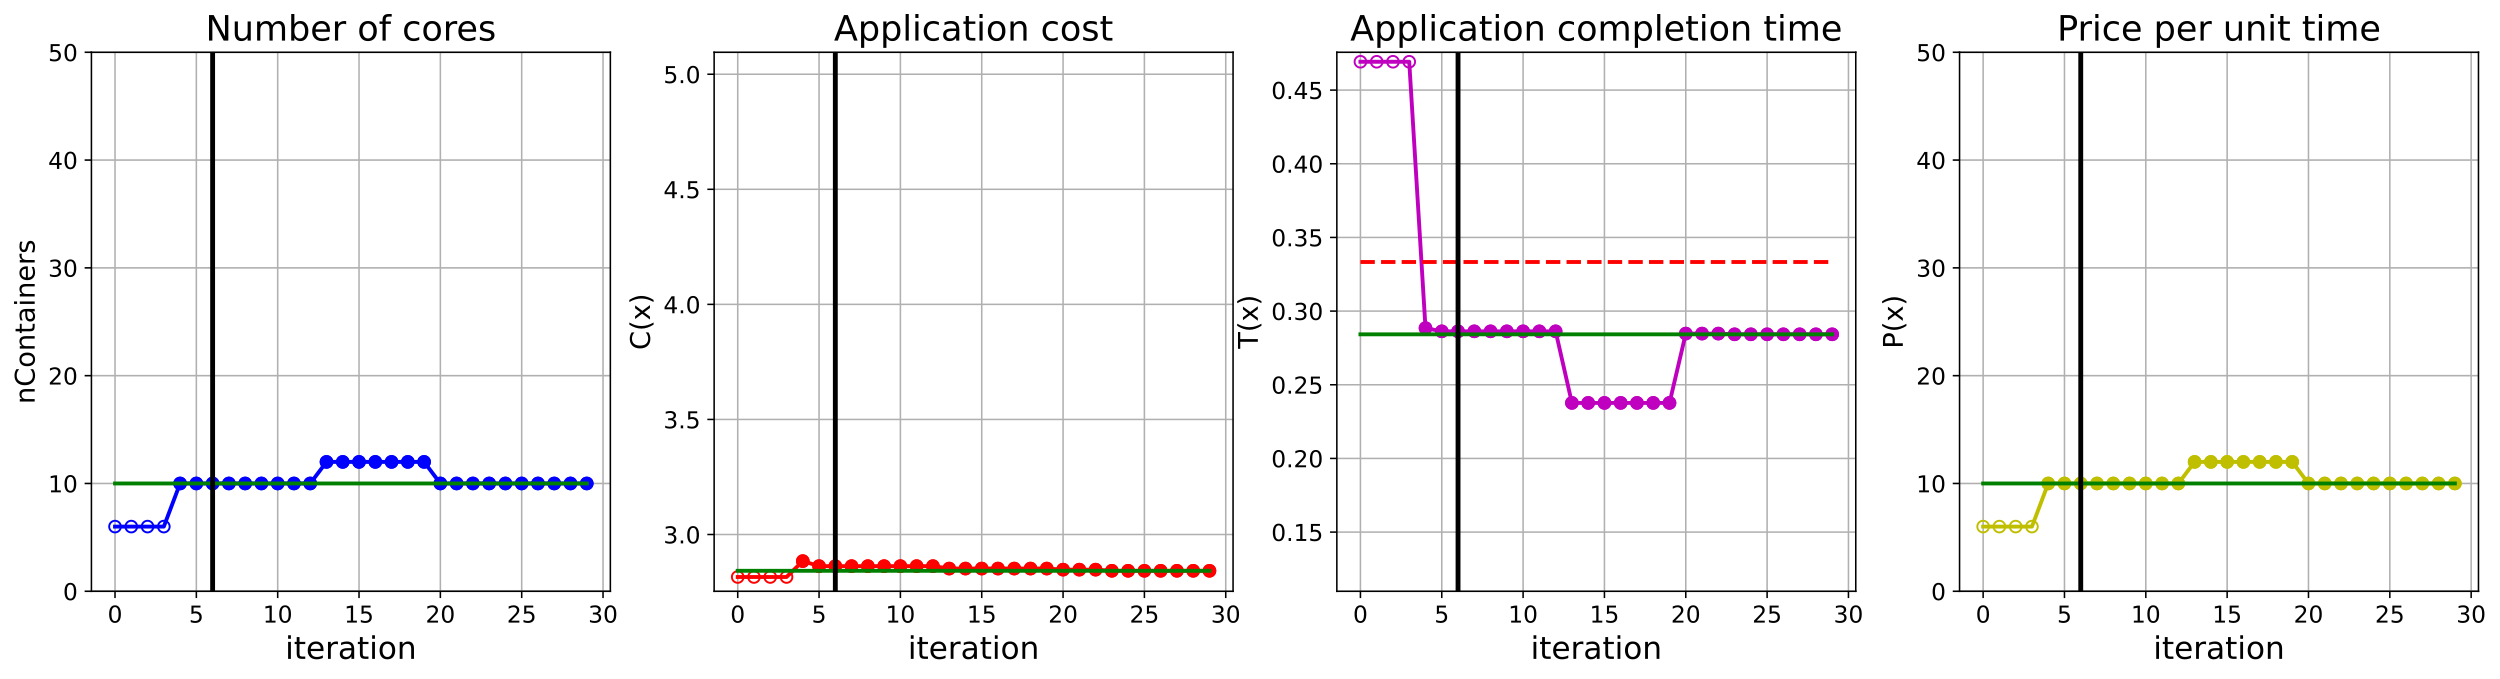 <?xml version="1.0" encoding="utf-8" standalone="no"?>
<!DOCTYPE svg PUBLIC "-//W3C//DTD SVG 1.1//EN"
  "http://www.w3.org/Graphics/SVG/1.1/DTD/svg11.dtd">
<!-- Created with matplotlib (https://matplotlib.org/) -->
<svg height="349.376pt" version="1.1" viewBox="0 0 1285.69 349.376" width="1285.69pt" xmlns="http://www.w3.org/2000/svg" xmlns:xlink="http://www.w3.org/1999/xlink">
 <defs>
  <style type="text/css">
*{stroke-linecap:butt;stroke-linejoin:round;}
  </style>
 </defs>
 <g id="figure_1">
  <g id="patch_1">
   <path d="M 0 349.376 
L 1285.69 349.376 
L 1285.69 0 
L 0 0 
z
" style="fill:#ffffff;"/>
  </g>
  <g id="axes_1">
   <g id="patch_2">
    <path d="M 47.019 304.077 
L 313.889 304.077 
L 313.889 26.877 
L 47.019 26.877 
z
" style="fill:#ffffff;"/>
   </g>
   <g id="matplotlib.axis_1">
    <g id="xtick_1">
     <g id="line2d_1">
      <path clip-path="url(#pe09c873387)" d="M 59.15 304.077 
L 59.15 26.877 
" style="fill:none;stroke:#b0b0b0;stroke-linecap:square;stroke-width:0.8;"/>
     </g>
     <g id="line2d_2">
      <defs>
       <path d="M 0 0 
L 0 3.5 
" id="m62a8acb9c3" style="stroke:#000000;stroke-width:0.8;"/>
      </defs>
      <g>
       <use style="stroke:#000000;stroke-width:0.8;" x="59.15" xlink:href="#m62a8acb9c3" y="304.077"/>
      </g>
     </g>
     <g id="text_1">
      <!-- 0 -->
      <defs>
       <path d="M 31.781 66.406 
Q 24.172 66.406 20.328 58.906 
Q 16.5 51.422 16.5 36.375 
Q 16.5 21.391 20.328 13.891 
Q 24.172 6.391 31.781 6.391 
Q 39.453 6.391 43.281 13.891 
Q 47.125 21.391 47.125 36.375 
Q 47.125 51.422 43.281 58.906 
Q 39.453 66.406 31.781 66.406 
z
M 31.781 74.219 
Q 44.047 74.219 50.516 64.516 
Q 56.984 54.828 56.984 36.375 
Q 56.984 17.969 50.516 8.266 
Q 44.047 -1.422 31.781 -1.422 
Q 19.531 -1.422 13.062 8.266 
Q 6.594 17.969 6.594 36.375 
Q 6.594 54.828 13.062 64.516 
Q 19.531 74.219 31.781 74.219 
z
" id="DejaVuSans-48"/>
      </defs>
      <g transform="translate(55.332 320.195)scale(0.12 -0.12)">
       <use xlink:href="#DejaVuSans-48"/>
      </g>
     </g>
    </g>
    <g id="xtick_2">
     <g id="line2d_3">
      <path clip-path="url(#pe09c873387)" d="M 100.979 304.077 
L 100.979 26.877 
" style="fill:none;stroke:#b0b0b0;stroke-linecap:square;stroke-width:0.8;"/>
     </g>
     <g id="line2d_4">
      <g>
       <use style="stroke:#000000;stroke-width:0.8;" x="100.979" xlink:href="#m62a8acb9c3" y="304.077"/>
      </g>
     </g>
     <g id="text_2">
      <!-- 5 -->
      <defs>
       <path d="M 10.797 72.906 
L 49.516 72.906 
L 49.516 64.594 
L 19.828 64.594 
L 19.828 46.734 
Q 21.969 47.469 24.109 47.828 
Q 26.266 48.188 28.422 48.188 
Q 40.625 48.188 47.75 41.5 
Q 54.891 34.812 54.891 23.391 
Q 54.891 11.625 47.562 5.094 
Q 40.234 -1.422 26.906 -1.422 
Q 22.312 -1.422 17.547 -0.641 
Q 12.797 0.141 7.719 1.703 
L 7.719 11.625 
Q 12.109 9.234 16.797 8.062 
Q 21.484 6.891 26.703 6.891 
Q 35.156 6.891 40.078 11.328 
Q 45.016 15.766 45.016 23.391 
Q 45.016 31 40.078 35.438 
Q 35.156 39.891 26.703 39.891 
Q 22.75 39.891 18.812 39.016 
Q 14.891 38.141 10.797 36.281 
z
" id="DejaVuSans-53"/>
      </defs>
      <g transform="translate(97.161 320.195)scale(0.12 -0.12)">
       <use xlink:href="#DejaVuSans-53"/>
      </g>
     </g>
    </g>
    <g id="xtick_3">
     <g id="line2d_5">
      <path clip-path="url(#pe09c873387)" d="M 142.808 304.077 
L 142.808 26.877 
" style="fill:none;stroke:#b0b0b0;stroke-linecap:square;stroke-width:0.8;"/>
     </g>
     <g id="line2d_6">
      <g>
       <use style="stroke:#000000;stroke-width:0.8;" x="142.808" xlink:href="#m62a8acb9c3" y="304.077"/>
      </g>
     </g>
     <g id="text_3">
      <!-- 10 -->
      <defs>
       <path d="M 12.406 8.297 
L 28.516 8.297 
L 28.516 63.922 
L 10.984 60.406 
L 10.984 69.391 
L 28.422 72.906 
L 38.281 72.906 
L 38.281 8.297 
L 54.391 8.297 
L 54.391 0 
L 12.406 0 
z
" id="DejaVuSans-49"/>
      </defs>
      <g transform="translate(135.173 320.195)scale(0.12 -0.12)">
       <use xlink:href="#DejaVuSans-49"/>
       <use x="63.623" xlink:href="#DejaVuSans-48"/>
      </g>
     </g>
    </g>
    <g id="xtick_4">
     <g id="line2d_7">
      <path clip-path="url(#pe09c873387)" d="M 184.637 304.077 
L 184.637 26.877 
" style="fill:none;stroke:#b0b0b0;stroke-linecap:square;stroke-width:0.8;"/>
     </g>
     <g id="line2d_8">
      <g>
       <use style="stroke:#000000;stroke-width:0.8;" x="184.637" xlink:href="#m62a8acb9c3" y="304.077"/>
      </g>
     </g>
     <g id="text_4">
      <!-- 15 -->
      <g transform="translate(177.002 320.195)scale(0.12 -0.12)">
       <use xlink:href="#DejaVuSans-49"/>
       <use x="63.623" xlink:href="#DejaVuSans-53"/>
      </g>
     </g>
    </g>
    <g id="xtick_5">
     <g id="line2d_9">
      <path clip-path="url(#pe09c873387)" d="M 226.466 304.077 
L 226.466 26.877 
" style="fill:none;stroke:#b0b0b0;stroke-linecap:square;stroke-width:0.8;"/>
     </g>
     <g id="line2d_10">
      <g>
       <use style="stroke:#000000;stroke-width:0.8;" x="226.466" xlink:href="#m62a8acb9c3" y="304.077"/>
      </g>
     </g>
     <g id="text_5">
      <!-- 20 -->
      <defs>
       <path d="M 19.188 8.297 
L 53.609 8.297 
L 53.609 0 
L 7.328 0 
L 7.328 8.297 
Q 12.938 14.109 22.625 23.891 
Q 32.328 33.688 34.812 36.531 
Q 39.547 41.844 41.422 45.531 
Q 43.312 49.219 43.312 52.781 
Q 43.312 58.594 39.234 62.25 
Q 35.156 65.922 28.609 65.922 
Q 23.969 65.922 18.812 64.312 
Q 13.672 62.703 7.812 59.422 
L 7.812 69.391 
Q 13.766 71.781 18.938 73 
Q 24.125 74.219 28.422 74.219 
Q 39.75 74.219 46.484 68.547 
Q 53.219 62.891 53.219 53.422 
Q 53.219 48.922 51.531 44.891 
Q 49.859 40.875 45.406 35.406 
Q 44.188 33.984 37.641 27.219 
Q 31.109 20.453 19.188 8.297 
z
" id="DejaVuSans-50"/>
      </defs>
      <g transform="translate(218.831 320.195)scale(0.12 -0.12)">
       <use xlink:href="#DejaVuSans-50"/>
       <use x="63.623" xlink:href="#DejaVuSans-48"/>
      </g>
     </g>
    </g>
    <g id="xtick_6">
     <g id="line2d_11">
      <path clip-path="url(#pe09c873387)" d="M 268.295 304.077 
L 268.295 26.877 
" style="fill:none;stroke:#b0b0b0;stroke-linecap:square;stroke-width:0.8;"/>
     </g>
     <g id="line2d_12">
      <g>
       <use style="stroke:#000000;stroke-width:0.8;" x="268.295" xlink:href="#m62a8acb9c3" y="304.077"/>
      </g>
     </g>
     <g id="text_6">
      <!-- 25 -->
      <g transform="translate(260.66 320.195)scale(0.12 -0.12)">
       <use xlink:href="#DejaVuSans-50"/>
       <use x="63.623" xlink:href="#DejaVuSans-53"/>
      </g>
     </g>
    </g>
    <g id="xtick_7">
     <g id="line2d_13">
      <path clip-path="url(#pe09c873387)" d="M 310.124 304.077 
L 310.124 26.877 
" style="fill:none;stroke:#b0b0b0;stroke-linecap:square;stroke-width:0.8;"/>
     </g>
     <g id="line2d_14">
      <g>
       <use style="stroke:#000000;stroke-width:0.8;" x="310.124" xlink:href="#m62a8acb9c3" y="304.077"/>
      </g>
     </g>
     <g id="text_7">
      <!-- 30 -->
      <defs>
       <path d="M 40.578 39.312 
Q 47.656 37.797 51.625 33 
Q 55.609 28.219 55.609 21.188 
Q 55.609 10.406 48.188 4.484 
Q 40.766 -1.422 27.094 -1.422 
Q 22.516 -1.422 17.656 -0.516 
Q 12.797 0.391 7.625 2.203 
L 7.625 11.719 
Q 11.719 9.328 16.594 8.109 
Q 21.484 6.891 26.812 6.891 
Q 36.078 6.891 40.938 10.547 
Q 45.797 14.203 45.797 21.188 
Q 45.797 27.641 41.281 31.266 
Q 36.766 34.906 28.719 34.906 
L 20.219 34.906 
L 20.219 43.016 
L 29.109 43.016 
Q 36.375 43.016 40.234 45.922 
Q 44.094 48.828 44.094 54.297 
Q 44.094 59.906 40.109 62.906 
Q 36.141 65.922 28.719 65.922 
Q 24.656 65.922 20.016 65.031 
Q 15.375 64.156 9.812 62.312 
L 9.812 71.094 
Q 15.438 72.656 20.344 73.438 
Q 25.25 74.219 29.594 74.219 
Q 40.828 74.219 47.359 69.109 
Q 53.906 64.016 53.906 55.328 
Q 53.906 49.266 50.438 45.094 
Q 46.969 40.922 40.578 39.312 
z
" id="DejaVuSans-51"/>
      </defs>
      <g transform="translate(302.489 320.195)scale(0.12 -0.12)">
       <use xlink:href="#DejaVuSans-51"/>
       <use x="63.623" xlink:href="#DejaVuSans-48"/>
      </g>
     </g>
    </g>
    <g id="text_8">
     <!-- iteration -->
     <defs>
      <path d="M 9.422 54.688 
L 18.406 54.688 
L 18.406 0 
L 9.422 0 
z
M 9.422 75.984 
L 18.406 75.984 
L 18.406 64.594 
L 9.422 64.594 
z
" id="DejaVuSans-105"/>
      <path d="M 18.312 70.219 
L 18.312 54.688 
L 36.812 54.688 
L 36.812 47.703 
L 18.312 47.703 
L 18.312 18.016 
Q 18.312 11.328 20.141 9.422 
Q 21.969 7.516 27.594 7.516 
L 36.812 7.516 
L 36.812 0 
L 27.594 0 
Q 17.188 0 13.234 3.875 
Q 9.281 7.766 9.281 18.016 
L 9.281 47.703 
L 2.688 47.703 
L 2.688 54.688 
L 9.281 54.688 
L 9.281 70.219 
z
" id="DejaVuSans-116"/>
      <path d="M 56.203 29.594 
L 56.203 25.203 
L 14.891 25.203 
Q 15.484 15.922 20.484 11.062 
Q 25.484 6.203 34.422 6.203 
Q 39.594 6.203 44.453 7.469 
Q 49.312 8.734 54.109 11.281 
L 54.109 2.781 
Q 49.266 0.734 44.188 -0.344 
Q 39.109 -1.422 33.891 -1.422 
Q 20.797 -1.422 13.156 6.188 
Q 5.516 13.812 5.516 26.812 
Q 5.516 40.234 12.766 48.109 
Q 20.016 56 32.328 56 
Q 43.359 56 49.781 48.891 
Q 56.203 41.797 56.203 29.594 
z
M 47.219 32.234 
Q 47.125 39.594 43.094 43.984 
Q 39.062 48.391 32.422 48.391 
Q 24.906 48.391 20.391 44.141 
Q 15.875 39.891 15.188 32.172 
z
" id="DejaVuSans-101"/>
      <path d="M 41.109 46.297 
Q 39.594 47.172 37.812 47.578 
Q 36.031 48 33.891 48 
Q 26.266 48 22.188 43.047 
Q 18.109 38.094 18.109 28.812 
L 18.109 0 
L 9.078 0 
L 9.078 54.688 
L 18.109 54.688 
L 18.109 46.188 
Q 20.953 51.172 25.484 53.578 
Q 30.031 56 36.531 56 
Q 37.453 56 38.578 55.875 
Q 39.703 55.766 41.062 55.516 
z
" id="DejaVuSans-114"/>
      <path d="M 34.281 27.484 
Q 23.391 27.484 19.188 25 
Q 14.984 22.516 14.984 16.5 
Q 14.984 11.719 18.141 8.906 
Q 21.297 6.109 26.703 6.109 
Q 34.188 6.109 38.703 11.406 
Q 43.219 16.703 43.219 25.484 
L 43.219 27.484 
z
M 52.203 31.203 
L 52.203 0 
L 43.219 0 
L 43.219 8.297 
Q 40.141 3.328 35.547 0.953 
Q 30.953 -1.422 24.312 -1.422 
Q 15.922 -1.422 10.953 3.297 
Q 6 8.016 6 15.922 
Q 6 25.141 12.172 29.828 
Q 18.359 34.516 30.609 34.516 
L 43.219 34.516 
L 43.219 35.406 
Q 43.219 41.609 39.141 45 
Q 35.062 48.391 27.688 48.391 
Q 23 48.391 18.547 47.266 
Q 14.109 46.141 10.016 43.891 
L 10.016 52.203 
Q 14.938 54.109 19.578 55.047 
Q 24.219 56 28.609 56 
Q 40.484 56 46.344 49.844 
Q 52.203 43.703 52.203 31.203 
z
" id="DejaVuSans-97"/>
      <path d="M 30.609 48.391 
Q 23.391 48.391 19.188 42.75 
Q 14.984 37.109 14.984 27.297 
Q 14.984 17.484 19.156 11.844 
Q 23.344 6.203 30.609 6.203 
Q 37.797 6.203 41.984 11.859 
Q 46.188 17.531 46.188 27.297 
Q 46.188 37.016 41.984 42.703 
Q 37.797 48.391 30.609 48.391 
z
M 30.609 56 
Q 42.328 56 49.016 48.375 
Q 55.719 40.766 55.719 27.297 
Q 55.719 13.875 49.016 6.219 
Q 42.328 -1.422 30.609 -1.422 
Q 18.844 -1.422 12.172 6.219 
Q 5.516 13.875 5.516 27.297 
Q 5.516 40.766 12.172 48.375 
Q 18.844 56 30.609 56 
z
" id="DejaVuSans-111"/>
      <path d="M 54.891 33.016 
L 54.891 0 
L 45.906 0 
L 45.906 32.719 
Q 45.906 40.484 42.875 44.328 
Q 39.844 48.188 33.797 48.188 
Q 26.516 48.188 22.312 43.547 
Q 18.109 38.922 18.109 30.906 
L 18.109 0 
L 9.078 0 
L 9.078 54.688 
L 18.109 54.688 
L 18.109 46.188 
Q 21.344 51.125 25.703 53.562 
Q 30.078 56 35.797 56 
Q 45.219 56 50.047 50.172 
Q 54.891 44.344 54.891 33.016 
z
" id="DejaVuSans-110"/>
     </defs>
     <g transform="translate(146.658 338.848)scale(0.16 -0.16)">
      <use xlink:href="#DejaVuSans-105"/>
      <use x="27.783" xlink:href="#DejaVuSans-116"/>
      <use x="66.992" xlink:href="#DejaVuSans-101"/>
      <use x="128.516" xlink:href="#DejaVuSans-114"/>
      <use x="169.629" xlink:href="#DejaVuSans-97"/>
      <use x="230.908" xlink:href="#DejaVuSans-116"/>
      <use x="270.117" xlink:href="#DejaVuSans-105"/>
      <use x="297.9" xlink:href="#DejaVuSans-111"/>
      <use x="359.082" xlink:href="#DejaVuSans-110"/>
     </g>
    </g>
   </g>
   <g id="matplotlib.axis_2">
    <g id="ytick_1">
     <g id="line2d_15">
      <path clip-path="url(#pe09c873387)" d="M 47.019 304.077 
L 313.889 304.077 
" style="fill:none;stroke:#b0b0b0;stroke-linecap:square;stroke-width:0.8;"/>
     </g>
     <g id="line2d_16">
      <defs>
       <path d="M 0 0 
L -3.5 0 
" id="m5b9f52886f" style="stroke:#000000;stroke-width:0.8;"/>
      </defs>
      <g>
       <use style="stroke:#000000;stroke-width:0.8;" x="47.019" xlink:href="#m5b9f52886f" y="304.077"/>
      </g>
     </g>
     <g id="text_9">
      <!-- 0 -->
      <g transform="translate(32.384 308.636)scale(0.12 -0.12)">
       <use xlink:href="#DejaVuSans-48"/>
      </g>
     </g>
    </g>
    <g id="ytick_2">
     <g id="line2d_17">
      <path clip-path="url(#pe09c873387)" d="M 47.019 248.637 
L 313.889 248.637 
" style="fill:none;stroke:#b0b0b0;stroke-linecap:square;stroke-width:0.8;"/>
     </g>
     <g id="line2d_18">
      <g>
       <use style="stroke:#000000;stroke-width:0.8;" x="47.019" xlink:href="#m5b9f52886f" y="248.637"/>
      </g>
     </g>
     <g id="text_10">
      <!-- 10 -->
      <g transform="translate(24.749 253.196)scale(0.12 -0.12)">
       <use xlink:href="#DejaVuSans-49"/>
       <use x="63.623" xlink:href="#DejaVuSans-48"/>
      </g>
     </g>
    </g>
    <g id="ytick_3">
     <g id="line2d_19">
      <path clip-path="url(#pe09c873387)" d="M 47.019 193.197 
L 313.889 193.197 
" style="fill:none;stroke:#b0b0b0;stroke-linecap:square;stroke-width:0.8;"/>
     </g>
     <g id="line2d_20">
      <g>
       <use style="stroke:#000000;stroke-width:0.8;" x="47.019" xlink:href="#m5b9f52886f" y="193.197"/>
      </g>
     </g>
     <g id="text_11">
      <!-- 20 -->
      <g transform="translate(24.749 197.756)scale(0.12 -0.12)">
       <use xlink:href="#DejaVuSans-50"/>
       <use x="63.623" xlink:href="#DejaVuSans-48"/>
      </g>
     </g>
    </g>
    <g id="ytick_4">
     <g id="line2d_21">
      <path clip-path="url(#pe09c873387)" d="M 47.019 137.757 
L 313.889 137.757 
" style="fill:none;stroke:#b0b0b0;stroke-linecap:square;stroke-width:0.8;"/>
     </g>
     <g id="line2d_22">
      <g>
       <use style="stroke:#000000;stroke-width:0.8;" x="47.019" xlink:href="#m5b9f52886f" y="137.757"/>
      </g>
     </g>
     <g id="text_12">
      <!-- 30 -->
      <g transform="translate(24.749 142.316)scale(0.12 -0.12)">
       <use xlink:href="#DejaVuSans-51"/>
       <use x="63.623" xlink:href="#DejaVuSans-48"/>
      </g>
     </g>
    </g>
    <g id="ytick_5">
     <g id="line2d_23">
      <path clip-path="url(#pe09c873387)" d="M 47.019 82.317 
L 313.889 82.317 
" style="fill:none;stroke:#b0b0b0;stroke-linecap:square;stroke-width:0.8;"/>
     </g>
     <g id="line2d_24">
      <g>
       <use style="stroke:#000000;stroke-width:0.8;" x="47.019" xlink:href="#m5b9f52886f" y="82.317"/>
      </g>
     </g>
     <g id="text_13">
      <!-- 40 -->
      <defs>
       <path d="M 37.797 64.312 
L 12.891 25.391 
L 37.797 25.391 
z
M 35.203 72.906 
L 47.609 72.906 
L 47.609 25.391 
L 58.016 25.391 
L 58.016 17.188 
L 47.609 17.188 
L 47.609 0 
L 37.797 0 
L 37.797 17.188 
L 4.891 17.188 
L 4.891 26.703 
z
" id="DejaVuSans-52"/>
      </defs>
      <g transform="translate(24.749 86.876)scale(0.12 -0.12)">
       <use xlink:href="#DejaVuSans-52"/>
       <use x="63.623" xlink:href="#DejaVuSans-48"/>
      </g>
     </g>
    </g>
    <g id="ytick_6">
     <g id="line2d_25">
      <path clip-path="url(#pe09c873387)" d="M 47.019 26.877 
L 313.889 26.877 
" style="fill:none;stroke:#b0b0b0;stroke-linecap:square;stroke-width:0.8;"/>
     </g>
     <g id="line2d_26">
      <g>
       <use style="stroke:#000000;stroke-width:0.8;" x="47.019" xlink:href="#m5b9f52886f" y="26.877"/>
      </g>
     </g>
     <g id="text_14">
      <!-- 50 -->
      <g transform="translate(24.749 31.436)scale(0.12 -0.12)">
       <use xlink:href="#DejaVuSans-53"/>
       <use x="63.623" xlink:href="#DejaVuSans-48"/>
      </g>
     </g>
    </g>
    <g id="text_15">
     <!-- nContainers -->
     <defs>
      <path d="M 64.406 67.281 
L 64.406 56.891 
Q 59.422 61.531 53.781 63.812 
Q 48.141 66.109 41.797 66.109 
Q 29.297 66.109 22.656 58.469 
Q 16.016 50.828 16.016 36.375 
Q 16.016 21.969 22.656 14.328 
Q 29.297 6.688 41.797 6.688 
Q 48.141 6.688 53.781 8.984 
Q 59.422 11.281 64.406 15.922 
L 64.406 5.609 
Q 59.234 2.094 53.438 0.328 
Q 47.656 -1.422 41.219 -1.422 
Q 24.656 -1.422 15.125 8.703 
Q 5.609 18.844 5.609 36.375 
Q 5.609 53.953 15.125 64.078 
Q 24.656 74.219 41.219 74.219 
Q 47.75 74.219 53.531 72.484 
Q 59.328 70.75 64.406 67.281 
z
" id="DejaVuSans-67"/>
      <path d="M 44.281 53.078 
L 44.281 44.578 
Q 40.484 46.531 36.375 47.5 
Q 32.281 48.484 27.875 48.484 
Q 21.188 48.484 17.844 46.438 
Q 14.5 44.391 14.5 40.281 
Q 14.5 37.156 16.891 35.375 
Q 19.281 33.594 26.516 31.984 
L 29.594 31.297 
Q 39.156 29.25 43.188 25.516 
Q 47.219 21.781 47.219 15.094 
Q 47.219 7.469 41.188 3.016 
Q 35.156 -1.422 24.609 -1.422 
Q 20.219 -1.422 15.453 -0.562 
Q 10.688 0.297 5.422 2 
L 5.422 11.281 
Q 10.406 8.688 15.234 7.391 
Q 20.062 6.109 24.812 6.109 
Q 31.156 6.109 34.562 8.281 
Q 37.984 10.453 37.984 14.406 
Q 37.984 18.062 35.516 20.016 
Q 33.062 21.969 24.703 23.781 
L 21.578 24.516 
Q 13.234 26.266 9.516 29.906 
Q 5.812 33.547 5.812 39.891 
Q 5.812 47.609 11.281 51.797 
Q 16.75 56 26.812 56 
Q 31.781 56 36.172 55.266 
Q 40.578 54.547 44.281 53.078 
z
" id="DejaVuSans-115"/>
     </defs>
     <g transform="translate(17.838 207.767)rotate(-90)scale(0.14 -0.14)">
      <use xlink:href="#DejaVuSans-110"/>
      <use x="63.379" xlink:href="#DejaVuSans-67"/>
      <use x="133.203" xlink:href="#DejaVuSans-111"/>
      <use x="194.385" xlink:href="#DejaVuSans-110"/>
      <use x="257.764" xlink:href="#DejaVuSans-116"/>
      <use x="296.973" xlink:href="#DejaVuSans-97"/>
      <use x="358.252" xlink:href="#DejaVuSans-105"/>
      <use x="386.035" xlink:href="#DejaVuSans-110"/>
      <use x="449.414" xlink:href="#DejaVuSans-101"/>
      <use x="510.938" xlink:href="#DejaVuSans-114"/>
      <use x="552.051" xlink:href="#DejaVuSans-115"/>
     </g>
    </g>
   </g>
   <g id="line2d_27">
    <path clip-path="url(#pe09c873387)" d="M 59.15 270.813 
L 67.516 270.813 
L 75.881 270.813 
L 84.247 270.813 
L 92.613 248.637 
L 100.979 248.637 
L 109.345 248.637 
L 117.711 248.637 
L 126.076 248.637 
L 134.442 248.637 
L 142.808 248.637 
L 151.174 248.637 
L 159.54 248.637 
L 167.905 237.549 
L 176.271 237.549 
L 184.637 237.549 
L 193.003 237.549 
L 201.369 237.549 
L 209.735 237.549 
L 218.1 237.549 
L 226.466 248.637 
L 234.832 248.637 
L 243.198 248.637 
L 251.564 248.637 
L 259.929 248.637 
L 268.295 248.637 
L 276.661 248.637 
L 285.027 248.637 
L 293.393 248.637 
L 301.759 248.637 
" style="fill:none;stroke:#0000ff;stroke-linecap:square;stroke-width:2;"/>
    <defs>
     <path d="M 0 3 
C 0.796 3 1.559 2.684 2.121 2.121 
C 2.684 1.559 3 0.796 3 0 
C 3 -0.796 2.684 -1.559 2.121 -2.121 
C 1.559 -2.684 0.796 -3 0 -3 
C -0.796 -3 -1.559 -2.684 -2.121 -2.121 
C -2.684 -1.559 -3 -0.796 -3 0 
C -3 0.796 -2.684 1.559 -2.121 2.121 
C -1.559 2.684 -0.796 3 0 3 
z
" id="m1ea2896f0b" style="stroke:#0000ff;"/>
    </defs>
    <g clip-path="url(#pe09c873387)">
     <use style="fill-opacity:0;stroke:#0000ff;" x="59.15" xlink:href="#m1ea2896f0b" y="270.813"/>
     <use style="fill-opacity:0;stroke:#0000ff;" x="67.516" xlink:href="#m1ea2896f0b" y="270.813"/>
     <use style="fill-opacity:0;stroke:#0000ff;" x="75.881" xlink:href="#m1ea2896f0b" y="270.813"/>
     <use style="fill-opacity:0;stroke:#0000ff;" x="84.247" xlink:href="#m1ea2896f0b" y="270.813"/>
     <use style="fill-opacity:0;stroke:#0000ff;" x="92.613" xlink:href="#m1ea2896f0b" y="248.637"/>
     <use style="fill-opacity:0;stroke:#0000ff;" x="100.979" xlink:href="#m1ea2896f0b" y="248.637"/>
     <use style="fill-opacity:0;stroke:#0000ff;" x="109.345" xlink:href="#m1ea2896f0b" y="248.637"/>
     <use style="fill-opacity:0;stroke:#0000ff;" x="117.711" xlink:href="#m1ea2896f0b" y="248.637"/>
     <use style="fill-opacity:0;stroke:#0000ff;" x="126.076" xlink:href="#m1ea2896f0b" y="248.637"/>
     <use style="fill-opacity:0;stroke:#0000ff;" x="134.442" xlink:href="#m1ea2896f0b" y="248.637"/>
     <use style="fill-opacity:0;stroke:#0000ff;" x="142.808" xlink:href="#m1ea2896f0b" y="248.637"/>
     <use style="fill-opacity:0;stroke:#0000ff;" x="151.174" xlink:href="#m1ea2896f0b" y="248.637"/>
     <use style="fill-opacity:0;stroke:#0000ff;" x="159.54" xlink:href="#m1ea2896f0b" y="248.637"/>
     <use style="fill-opacity:0;stroke:#0000ff;" x="167.905" xlink:href="#m1ea2896f0b" y="237.549"/>
     <use style="fill-opacity:0;stroke:#0000ff;" x="176.271" xlink:href="#m1ea2896f0b" y="237.549"/>
     <use style="fill-opacity:0;stroke:#0000ff;" x="184.637" xlink:href="#m1ea2896f0b" y="237.549"/>
     <use style="fill-opacity:0;stroke:#0000ff;" x="193.003" xlink:href="#m1ea2896f0b" y="237.549"/>
     <use style="fill-opacity:0;stroke:#0000ff;" x="201.369" xlink:href="#m1ea2896f0b" y="237.549"/>
     <use style="fill-opacity:0;stroke:#0000ff;" x="209.735" xlink:href="#m1ea2896f0b" y="237.549"/>
     <use style="fill-opacity:0;stroke:#0000ff;" x="218.1" xlink:href="#m1ea2896f0b" y="237.549"/>
     <use style="fill-opacity:0;stroke:#0000ff;" x="226.466" xlink:href="#m1ea2896f0b" y="248.637"/>
     <use style="fill-opacity:0;stroke:#0000ff;" x="234.832" xlink:href="#m1ea2896f0b" y="248.637"/>
     <use style="fill-opacity:0;stroke:#0000ff;" x="243.198" xlink:href="#m1ea2896f0b" y="248.637"/>
     <use style="fill-opacity:0;stroke:#0000ff;" x="251.564" xlink:href="#m1ea2896f0b" y="248.637"/>
     <use style="fill-opacity:0;stroke:#0000ff;" x="259.929" xlink:href="#m1ea2896f0b" y="248.637"/>
     <use style="fill-opacity:0;stroke:#0000ff;" x="268.295" xlink:href="#m1ea2896f0b" y="248.637"/>
     <use style="fill-opacity:0;stroke:#0000ff;" x="276.661" xlink:href="#m1ea2896f0b" y="248.637"/>
     <use style="fill-opacity:0;stroke:#0000ff;" x="285.027" xlink:href="#m1ea2896f0b" y="248.637"/>
     <use style="fill-opacity:0;stroke:#0000ff;" x="293.393" xlink:href="#m1ea2896f0b" y="248.637"/>
     <use style="fill-opacity:0;stroke:#0000ff;" x="301.759" xlink:href="#m1ea2896f0b" y="248.637"/>
    </g>
   </g>
   <g id="line2d_28">
    <defs>
     <path d="M 0 3 
C 0.796 3 1.559 2.684 2.121 2.121 
C 2.684 1.559 3 0.796 3 0 
C 3 -0.796 2.684 -1.559 2.121 -2.121 
C 1.559 -2.684 0.796 -3 0 -3 
C -0.796 -3 -1.559 -2.684 -2.121 -2.121 
C -2.684 -1.559 -3 -0.796 -3 0 
C -3 0.796 -2.684 1.559 -2.121 2.121 
C -1.559 2.684 -0.796 3 0 3 
z
" id="m135039adba" style="stroke:#0000ff;"/>
    </defs>
    <g clip-path="url(#pe09c873387)">
     <use style="fill:#0000ff;stroke:#0000ff;" x="92.613" xlink:href="#m135039adba" y="248.637"/>
    </g>
   </g>
   <g id="line2d_29">
    <g clip-path="url(#pe09c873387)">
     <use style="fill:#0000ff;stroke:#0000ff;" x="100.979" xlink:href="#m135039adba" y="248.637"/>
    </g>
   </g>
   <g id="line2d_30">
    <g clip-path="url(#pe09c873387)">
     <use style="fill:#0000ff;stroke:#0000ff;" x="109.345" xlink:href="#m135039adba" y="248.637"/>
    </g>
   </g>
   <g id="line2d_31">
    <g clip-path="url(#pe09c873387)">
     <use style="fill:#0000ff;stroke:#0000ff;" x="117.711" xlink:href="#m135039adba" y="248.637"/>
    </g>
   </g>
   <g id="line2d_32">
    <g clip-path="url(#pe09c873387)">
     <use style="fill:#0000ff;stroke:#0000ff;" x="126.076" xlink:href="#m135039adba" y="248.637"/>
    </g>
   </g>
   <g id="line2d_33">
    <g clip-path="url(#pe09c873387)">
     <use style="fill:#0000ff;stroke:#0000ff;" x="134.442" xlink:href="#m135039adba" y="248.637"/>
    </g>
   </g>
   <g id="line2d_34">
    <g clip-path="url(#pe09c873387)">
     <use style="fill:#0000ff;stroke:#0000ff;" x="142.808" xlink:href="#m135039adba" y="248.637"/>
    </g>
   </g>
   <g id="line2d_35">
    <g clip-path="url(#pe09c873387)">
     <use style="fill:#0000ff;stroke:#0000ff;" x="151.174" xlink:href="#m135039adba" y="248.637"/>
    </g>
   </g>
   <g id="line2d_36">
    <g clip-path="url(#pe09c873387)">
     <use style="fill:#0000ff;stroke:#0000ff;" x="159.54" xlink:href="#m135039adba" y="248.637"/>
    </g>
   </g>
   <g id="line2d_37">
    <g clip-path="url(#pe09c873387)">
     <use style="fill:#0000ff;stroke:#0000ff;" x="167.905" xlink:href="#m135039adba" y="237.549"/>
    </g>
   </g>
   <g id="line2d_38">
    <g clip-path="url(#pe09c873387)">
     <use style="fill:#0000ff;stroke:#0000ff;" x="176.271" xlink:href="#m135039adba" y="237.549"/>
    </g>
   </g>
   <g id="line2d_39">
    <g clip-path="url(#pe09c873387)">
     <use style="fill:#0000ff;stroke:#0000ff;" x="184.637" xlink:href="#m135039adba" y="237.549"/>
    </g>
   </g>
   <g id="line2d_40">
    <g clip-path="url(#pe09c873387)">
     <use style="fill:#0000ff;stroke:#0000ff;" x="193.003" xlink:href="#m135039adba" y="237.549"/>
    </g>
   </g>
   <g id="line2d_41">
    <g clip-path="url(#pe09c873387)">
     <use style="fill:#0000ff;stroke:#0000ff;" x="201.369" xlink:href="#m135039adba" y="237.549"/>
    </g>
   </g>
   <g id="line2d_42">
    <g clip-path="url(#pe09c873387)">
     <use style="fill:#0000ff;stroke:#0000ff;" x="209.735" xlink:href="#m135039adba" y="237.549"/>
    </g>
   </g>
   <g id="line2d_43">
    <g clip-path="url(#pe09c873387)">
     <use style="fill:#0000ff;stroke:#0000ff;" x="218.1" xlink:href="#m135039adba" y="237.549"/>
    </g>
   </g>
   <g id="line2d_44">
    <g clip-path="url(#pe09c873387)">
     <use style="fill:#0000ff;stroke:#0000ff;" x="226.466" xlink:href="#m135039adba" y="248.637"/>
    </g>
   </g>
   <g id="line2d_45">
    <g clip-path="url(#pe09c873387)">
     <use style="fill:#0000ff;stroke:#0000ff;" x="234.832" xlink:href="#m135039adba" y="248.637"/>
    </g>
   </g>
   <g id="line2d_46">
    <g clip-path="url(#pe09c873387)">
     <use style="fill:#0000ff;stroke:#0000ff;" x="243.198" xlink:href="#m135039adba" y="248.637"/>
    </g>
   </g>
   <g id="line2d_47">
    <g clip-path="url(#pe09c873387)">
     <use style="fill:#0000ff;stroke:#0000ff;" x="251.564" xlink:href="#m135039adba" y="248.637"/>
    </g>
   </g>
   <g id="line2d_48">
    <g clip-path="url(#pe09c873387)">
     <use style="fill:#0000ff;stroke:#0000ff;" x="259.929" xlink:href="#m135039adba" y="248.637"/>
    </g>
   </g>
   <g id="line2d_49">
    <g clip-path="url(#pe09c873387)">
     <use style="fill:#0000ff;stroke:#0000ff;" x="268.295" xlink:href="#m135039adba" y="248.637"/>
    </g>
   </g>
   <g id="line2d_50">
    <g clip-path="url(#pe09c873387)">
     <use style="fill:#0000ff;stroke:#0000ff;" x="276.661" xlink:href="#m135039adba" y="248.637"/>
    </g>
   </g>
   <g id="line2d_51">
    <g clip-path="url(#pe09c873387)">
     <use style="fill:#0000ff;stroke:#0000ff;" x="285.027" xlink:href="#m135039adba" y="248.637"/>
    </g>
   </g>
   <g id="line2d_52">
    <g clip-path="url(#pe09c873387)">
     <use style="fill:#0000ff;stroke:#0000ff;" x="293.393" xlink:href="#m135039adba" y="248.637"/>
    </g>
   </g>
   <g id="line2d_53">
    <g clip-path="url(#pe09c873387)">
     <use style="fill:#0000ff;stroke:#0000ff;" x="301.759" xlink:href="#m135039adba" y="248.637"/>
    </g>
   </g>
   <g id="line2d_54">
    <path clip-path="url(#pe09c873387)" d="M 59.15 248.637 
L 67.516 248.637 
L 75.881 248.637 
L 84.247 248.637 
L 92.613 248.637 
L 100.979 248.637 
L 109.345 248.637 
L 117.711 248.637 
L 126.076 248.637 
L 134.442 248.637 
L 142.808 248.637 
L 151.174 248.637 
L 159.54 248.637 
L 167.905 248.637 
L 176.271 248.637 
L 184.637 248.637 
L 193.003 248.637 
L 201.369 248.637 
L 209.735 248.637 
L 218.1 248.637 
L 226.466 248.637 
L 234.832 248.637 
L 243.198 248.637 
L 251.564 248.637 
L 259.929 248.637 
L 268.295 248.637 
L 276.661 248.637 
L 285.027 248.637 
L 293.393 248.637 
L 301.759 248.637 
" style="fill:none;stroke:#008000;stroke-linecap:square;stroke-width:2;"/>
   </g>
   <g id="line2d_55">
    <path clip-path="url(#pe09c873387)" d="M 109.345 304.077 
L 109.345 26.877 
" style="fill:none;stroke:#000000;stroke-linecap:square;stroke-width:2.5;"/>
   </g>
   <g id="patch_3">
    <path d="M 47.019 304.077 
L 47.019 26.877 
" style="fill:none;stroke:#000000;stroke-linecap:square;stroke-linejoin:miter;stroke-width:0.8;"/>
   </g>
   <g id="patch_4">
    <path d="M 313.889 304.077 
L 313.889 26.877 
" style="fill:none;stroke:#000000;stroke-linecap:square;stroke-linejoin:miter;stroke-width:0.8;"/>
   </g>
   <g id="patch_5">
    <path d="M 47.019 304.077 
L 313.889 304.077 
" style="fill:none;stroke:#000000;stroke-linecap:square;stroke-linejoin:miter;stroke-width:0.8;"/>
   </g>
   <g id="patch_6">
    <path d="M 47.019 26.877 
L 313.889 26.877 
" style="fill:none;stroke:#000000;stroke-linecap:square;stroke-linejoin:miter;stroke-width:0.8;"/>
   </g>
   <g id="text_16">
    <!-- Number of cores -->
    <defs>
     <path d="M 9.812 72.906 
L 23.094 72.906 
L 55.422 11.922 
L 55.422 72.906 
L 64.984 72.906 
L 64.984 0 
L 51.703 0 
L 19.391 60.984 
L 19.391 0 
L 9.812 0 
z
" id="DejaVuSans-78"/>
     <path d="M 8.5 21.578 
L 8.5 54.688 
L 17.484 54.688 
L 17.484 21.922 
Q 17.484 14.156 20.5 10.266 
Q 23.531 6.391 29.594 6.391 
Q 36.859 6.391 41.078 11.031 
Q 45.312 15.672 45.312 23.688 
L 45.312 54.688 
L 54.297 54.688 
L 54.297 0 
L 45.312 0 
L 45.312 8.406 
Q 42.047 3.422 37.719 1 
Q 33.406 -1.422 27.688 -1.422 
Q 18.266 -1.422 13.375 4.438 
Q 8.5 10.297 8.5 21.578 
z
M 31.109 56 
z
" id="DejaVuSans-117"/>
     <path d="M 52 44.188 
Q 55.375 50.25 60.062 53.125 
Q 64.75 56 71.094 56 
Q 79.641 56 84.281 50.016 
Q 88.922 44.047 88.922 33.016 
L 88.922 0 
L 79.891 0 
L 79.891 32.719 
Q 79.891 40.578 77.094 44.375 
Q 74.312 48.188 68.609 48.188 
Q 61.625 48.188 57.562 43.547 
Q 53.516 38.922 53.516 30.906 
L 53.516 0 
L 44.484 0 
L 44.484 32.719 
Q 44.484 40.625 41.703 44.406 
Q 38.922 48.188 33.109 48.188 
Q 26.219 48.188 22.156 43.531 
Q 18.109 38.875 18.109 30.906 
L 18.109 0 
L 9.078 0 
L 9.078 54.688 
L 18.109 54.688 
L 18.109 46.188 
Q 21.188 51.219 25.484 53.609 
Q 29.781 56 35.688 56 
Q 41.656 56 45.828 52.969 
Q 50 49.953 52 44.188 
z
" id="DejaVuSans-109"/>
     <path d="M 48.688 27.297 
Q 48.688 37.203 44.609 42.844 
Q 40.531 48.484 33.406 48.484 
Q 26.266 48.484 22.188 42.844 
Q 18.109 37.203 18.109 27.297 
Q 18.109 17.391 22.188 11.75 
Q 26.266 6.109 33.406 6.109 
Q 40.531 6.109 44.609 11.75 
Q 48.688 17.391 48.688 27.297 
z
M 18.109 46.391 
Q 20.953 51.266 25.266 53.625 
Q 29.594 56 35.594 56 
Q 45.562 56 51.781 48.094 
Q 58.016 40.188 58.016 27.297 
Q 58.016 14.406 51.781 6.484 
Q 45.562 -1.422 35.594 -1.422 
Q 29.594 -1.422 25.266 0.953 
Q 20.953 3.328 18.109 8.203 
L 18.109 0 
L 9.078 0 
L 9.078 75.984 
L 18.109 75.984 
z
" id="DejaVuSans-98"/>
     <path id="DejaVuSans-32"/>
     <path d="M 37.109 75.984 
L 37.109 68.5 
L 28.516 68.5 
Q 23.688 68.5 21.797 66.547 
Q 19.922 64.594 19.922 59.516 
L 19.922 54.688 
L 34.719 54.688 
L 34.719 47.703 
L 19.922 47.703 
L 19.922 0 
L 10.891 0 
L 10.891 47.703 
L 2.297 47.703 
L 2.297 54.688 
L 10.891 54.688 
L 10.891 58.5 
Q 10.891 67.625 15.141 71.797 
Q 19.391 75.984 28.609 75.984 
z
" id="DejaVuSans-102"/>
     <path d="M 48.781 52.594 
L 48.781 44.188 
Q 44.969 46.297 41.141 47.344 
Q 37.312 48.391 33.406 48.391 
Q 24.656 48.391 19.812 42.844 
Q 14.984 37.312 14.984 27.297 
Q 14.984 17.281 19.812 11.734 
Q 24.656 6.203 33.406 6.203 
Q 37.312 6.203 41.141 7.25 
Q 44.969 8.297 48.781 10.406 
L 48.781 2.094 
Q 45.016 0.344 40.984 -0.531 
Q 36.969 -1.422 32.422 -1.422 
Q 20.062 -1.422 12.781 6.344 
Q 5.516 14.109 5.516 27.297 
Q 5.516 40.672 12.859 48.328 
Q 20.219 56 33.016 56 
Q 37.156 56 41.109 55.141 
Q 45.062 54.297 48.781 52.594 
z
" id="DejaVuSans-99"/>
    </defs>
    <g transform="translate(105.725 20.877)scale(0.18 -0.18)">
     <use xlink:href="#DejaVuSans-78"/>
     <use x="74.805" xlink:href="#DejaVuSans-117"/>
     <use x="138.184" xlink:href="#DejaVuSans-109"/>
     <use x="235.596" xlink:href="#DejaVuSans-98"/>
     <use x="299.072" xlink:href="#DejaVuSans-101"/>
     <use x="360.596" xlink:href="#DejaVuSans-114"/>
     <use x="401.709" xlink:href="#DejaVuSans-32"/>
     <use x="433.496" xlink:href="#DejaVuSans-111"/>
     <use x="494.678" xlink:href="#DejaVuSans-102"/>
     <use x="529.883" xlink:href="#DejaVuSans-32"/>
     <use x="561.67" xlink:href="#DejaVuSans-99"/>
     <use x="616.65" xlink:href="#DejaVuSans-111"/>
     <use x="677.832" xlink:href="#DejaVuSans-114"/>
     <use x="716.695" xlink:href="#DejaVuSans-101"/>
     <use x="778.219" xlink:href="#DejaVuSans-115"/>
    </g>
   </g>
  </g>
  <g id="axes_2">
   <g id="patch_7">
    <path d="M 367.263 304.077 
L 634.132 304.077 
L 634.132 26.877 
L 367.263 26.877 
z
" style="fill:#ffffff;"/>
   </g>
   <g id="matplotlib.axis_3">
    <g id="xtick_8">
     <g id="line2d_56">
      <path clip-path="url(#p1ffdd86222)" d="M 379.393 304.077 
L 379.393 26.877 
" style="fill:none;stroke:#b0b0b0;stroke-linecap:square;stroke-width:0.8;"/>
     </g>
     <g id="line2d_57">
      <g>
       <use style="stroke:#000000;stroke-width:0.8;" x="379.393" xlink:href="#m62a8acb9c3" y="304.077"/>
      </g>
     </g>
     <g id="text_17">
      <!-- 0 -->
      <g transform="translate(375.576 320.195)scale(0.12 -0.12)">
       <use xlink:href="#DejaVuSans-48"/>
      </g>
     </g>
    </g>
    <g id="xtick_9">
     <g id="line2d_58">
      <path clip-path="url(#p1ffdd86222)" d="M 421.222 304.077 
L 421.222 26.877 
" style="fill:none;stroke:#b0b0b0;stroke-linecap:square;stroke-width:0.8;"/>
     </g>
     <g id="line2d_59">
      <g>
       <use style="stroke:#000000;stroke-width:0.8;" x="421.222" xlink:href="#m62a8acb9c3" y="304.077"/>
      </g>
     </g>
     <g id="text_18">
      <!-- 5 -->
      <g transform="translate(417.405 320.195)scale(0.12 -0.12)">
       <use xlink:href="#DejaVuSans-53"/>
      </g>
     </g>
    </g>
    <g id="xtick_10">
     <g id="line2d_60">
      <path clip-path="url(#p1ffdd86222)" d="M 463.051 304.077 
L 463.051 26.877 
" style="fill:none;stroke:#b0b0b0;stroke-linecap:square;stroke-width:0.8;"/>
     </g>
     <g id="line2d_61">
      <g>
       <use style="stroke:#000000;stroke-width:0.8;" x="463.051" xlink:href="#m62a8acb9c3" y="304.077"/>
      </g>
     </g>
     <g id="text_19">
      <!-- 10 -->
      <g transform="translate(455.416 320.195)scale(0.12 -0.12)">
       <use xlink:href="#DejaVuSans-49"/>
       <use x="63.623" xlink:href="#DejaVuSans-48"/>
      </g>
     </g>
    </g>
    <g id="xtick_11">
     <g id="line2d_62">
      <path clip-path="url(#p1ffdd86222)" d="M 504.881 304.077 
L 504.881 26.877 
" style="fill:none;stroke:#b0b0b0;stroke-linecap:square;stroke-width:0.8;"/>
     </g>
     <g id="line2d_63">
      <g>
       <use style="stroke:#000000;stroke-width:0.8;" x="504.881" xlink:href="#m62a8acb9c3" y="304.077"/>
      </g>
     </g>
     <g id="text_20">
      <!-- 15 -->
      <g transform="translate(497.246 320.195)scale(0.12 -0.12)">
       <use xlink:href="#DejaVuSans-49"/>
       <use x="63.623" xlink:href="#DejaVuSans-53"/>
      </g>
     </g>
    </g>
    <g id="xtick_12">
     <g id="line2d_64">
      <path clip-path="url(#p1ffdd86222)" d="M 546.71 304.077 
L 546.71 26.877 
" style="fill:none;stroke:#b0b0b0;stroke-linecap:square;stroke-width:0.8;"/>
     </g>
     <g id="line2d_65">
      <g>
       <use style="stroke:#000000;stroke-width:0.8;" x="546.71" xlink:href="#m62a8acb9c3" y="304.077"/>
      </g>
     </g>
     <g id="text_21">
      <!-- 20 -->
      <g transform="translate(539.075 320.195)scale(0.12 -0.12)">
       <use xlink:href="#DejaVuSans-50"/>
       <use x="63.623" xlink:href="#DejaVuSans-48"/>
      </g>
     </g>
    </g>
    <g id="xtick_13">
     <g id="line2d_66">
      <path clip-path="url(#p1ffdd86222)" d="M 588.539 304.077 
L 588.539 26.877 
" style="fill:none;stroke:#b0b0b0;stroke-linecap:square;stroke-width:0.8;"/>
     </g>
     <g id="line2d_67">
      <g>
       <use style="stroke:#000000;stroke-width:0.8;" x="588.539" xlink:href="#m62a8acb9c3" y="304.077"/>
      </g>
     </g>
     <g id="text_22">
      <!-- 25 -->
      <g transform="translate(580.904 320.195)scale(0.12 -0.12)">
       <use xlink:href="#DejaVuSans-50"/>
       <use x="63.623" xlink:href="#DejaVuSans-53"/>
      </g>
     </g>
    </g>
    <g id="xtick_14">
     <g id="line2d_68">
      <path clip-path="url(#p1ffdd86222)" d="M 630.368 304.077 
L 630.368 26.877 
" style="fill:none;stroke:#b0b0b0;stroke-linecap:square;stroke-width:0.8;"/>
     </g>
     <g id="line2d_69">
      <g>
       <use style="stroke:#000000;stroke-width:0.8;" x="630.368" xlink:href="#m62a8acb9c3" y="304.077"/>
      </g>
     </g>
     <g id="text_23">
      <!-- 30 -->
      <g transform="translate(622.733 320.195)scale(0.12 -0.12)">
       <use xlink:href="#DejaVuSans-51"/>
       <use x="63.623" xlink:href="#DejaVuSans-48"/>
      </g>
     </g>
    </g>
    <g id="text_24">
     <!-- iteration -->
     <g transform="translate(466.901 338.848)scale(0.16 -0.16)">
      <use xlink:href="#DejaVuSans-105"/>
      <use x="27.783" xlink:href="#DejaVuSans-116"/>
      <use x="66.992" xlink:href="#DejaVuSans-101"/>
      <use x="128.516" xlink:href="#DejaVuSans-114"/>
      <use x="169.629" xlink:href="#DejaVuSans-97"/>
      <use x="230.908" xlink:href="#DejaVuSans-116"/>
      <use x="270.117" xlink:href="#DejaVuSans-105"/>
      <use x="297.9" xlink:href="#DejaVuSans-111"/>
      <use x="359.082" xlink:href="#DejaVuSans-110"/>
     </g>
    </g>
   </g>
   <g id="matplotlib.axis_4">
    <g id="ytick_7">
     <g id="line2d_70">
      <path clip-path="url(#p1ffdd86222)" d="M 367.263 274.891 
L 634.132 274.891 
" style="fill:none;stroke:#b0b0b0;stroke-linecap:square;stroke-width:0.8;"/>
     </g>
     <g id="line2d_71">
      <g>
       <use style="stroke:#000000;stroke-width:0.8;" x="367.263" xlink:href="#m5b9f52886f" y="274.891"/>
      </g>
     </g>
     <g id="text_25">
      <!-- 3.0 -->
      <defs>
       <path d="M 10.688 12.406 
L 21 12.406 
L 21 0 
L 10.688 0 
z
" id="DejaVuSans-46"/>
      </defs>
      <g transform="translate(341.179 279.45)scale(0.12 -0.12)">
       <use xlink:href="#DejaVuSans-51"/>
       <use x="63.623" xlink:href="#DejaVuSans-46"/>
       <use x="95.41" xlink:href="#DejaVuSans-48"/>
      </g>
     </g>
    </g>
    <g id="ytick_8">
     <g id="line2d_72">
      <path clip-path="url(#p1ffdd86222)" d="M 367.263 215.715 
L 634.132 215.715 
" style="fill:none;stroke:#b0b0b0;stroke-linecap:square;stroke-width:0.8;"/>
     </g>
     <g id="line2d_73">
      <g>
       <use style="stroke:#000000;stroke-width:0.8;" x="367.263" xlink:href="#m5b9f52886f" y="215.715"/>
      </g>
     </g>
     <g id="text_26">
      <!-- 3.5 -->
      <g transform="translate(341.179 220.274)scale(0.12 -0.12)">
       <use xlink:href="#DejaVuSans-51"/>
       <use x="63.623" xlink:href="#DejaVuSans-46"/>
       <use x="95.41" xlink:href="#DejaVuSans-53"/>
      </g>
     </g>
    </g>
    <g id="ytick_9">
     <g id="line2d_74">
      <path clip-path="url(#p1ffdd86222)" d="M 367.263 156.539 
L 634.132 156.539 
" style="fill:none;stroke:#b0b0b0;stroke-linecap:square;stroke-width:0.8;"/>
     </g>
     <g id="line2d_75">
      <g>
       <use style="stroke:#000000;stroke-width:0.8;" x="367.263" xlink:href="#m5b9f52886f" y="156.539"/>
      </g>
     </g>
     <g id="text_27">
      <!-- 4.0 -->
      <g transform="translate(341.179 161.098)scale(0.12 -0.12)">
       <use xlink:href="#DejaVuSans-52"/>
       <use x="63.623" xlink:href="#DejaVuSans-46"/>
       <use x="95.41" xlink:href="#DejaVuSans-48"/>
      </g>
     </g>
    </g>
    <g id="ytick_10">
     <g id="line2d_76">
      <path clip-path="url(#p1ffdd86222)" d="M 367.263 97.363 
L 634.132 97.363 
" style="fill:none;stroke:#b0b0b0;stroke-linecap:square;stroke-width:0.8;"/>
     </g>
     <g id="line2d_77">
      <g>
       <use style="stroke:#000000;stroke-width:0.8;" x="367.263" xlink:href="#m5b9f52886f" y="97.363"/>
      </g>
     </g>
     <g id="text_28">
      <!-- 4.5 -->
      <g transform="translate(341.179 101.922)scale(0.12 -0.12)">
       <use xlink:href="#DejaVuSans-52"/>
       <use x="63.623" xlink:href="#DejaVuSans-46"/>
       <use x="95.41" xlink:href="#DejaVuSans-53"/>
      </g>
     </g>
    </g>
    <g id="ytick_11">
     <g id="line2d_78">
      <path clip-path="url(#p1ffdd86222)" d="M 367.263 38.187 
L 634.132 38.187 
" style="fill:none;stroke:#b0b0b0;stroke-linecap:square;stroke-width:0.8;"/>
     </g>
     <g id="line2d_79">
      <g>
       <use style="stroke:#000000;stroke-width:0.8;" x="367.263" xlink:href="#m5b9f52886f" y="38.187"/>
      </g>
     </g>
     <g id="text_29">
      <!-- 5.0 -->
      <g transform="translate(341.179 42.746)scale(0.12 -0.12)">
       <use xlink:href="#DejaVuSans-53"/>
       <use x="63.623" xlink:href="#DejaVuSans-46"/>
       <use x="95.41" xlink:href="#DejaVuSans-48"/>
      </g>
     </g>
    </g>
    <g id="text_30">
     <!-- C(x) -->
     <defs>
      <path d="M 31 75.875 
Q 24.469 64.656 21.281 53.656 
Q 18.109 42.672 18.109 31.391 
Q 18.109 20.125 21.312 9.062 
Q 24.516 -2 31 -13.188 
L 23.188 -13.188 
Q 15.875 -1.703 12.234 9.375 
Q 8.594 20.453 8.594 31.391 
Q 8.594 42.281 12.203 53.312 
Q 15.828 64.359 23.188 75.875 
z
" id="DejaVuSans-40"/>
      <path d="M 54.891 54.688 
L 35.109 28.078 
L 55.906 0 
L 45.312 0 
L 29.391 21.484 
L 13.484 0 
L 2.875 0 
L 24.125 28.609 
L 4.688 54.688 
L 15.281 54.688 
L 29.781 35.203 
L 44.281 54.688 
z
" id="DejaVuSans-120"/>
      <path d="M 8.016 75.875 
L 15.828 75.875 
Q 23.141 64.359 26.781 53.312 
Q 30.422 42.281 30.422 31.391 
Q 30.422 20.453 26.781 9.375 
Q 23.141 -1.703 15.828 -13.188 
L 8.016 -13.188 
Q 14.5 -2 17.703 9.062 
Q 20.906 20.125 20.906 31.391 
Q 20.906 42.672 17.703 53.656 
Q 14.5 64.656 8.016 75.875 
z
" id="DejaVuSans-41"/>
     </defs>
     <g transform="translate(334.268 179.97)rotate(-90)scale(0.14 -0.14)">
      <use xlink:href="#DejaVuSans-67"/>
      <use x="69.824" xlink:href="#DejaVuSans-40"/>
      <use x="108.838" xlink:href="#DejaVuSans-120"/>
      <use x="168.018" xlink:href="#DejaVuSans-41"/>
     </g>
    </g>
   </g>
   <g id="line2d_80">
    <path clip-path="url(#p1ffdd86222)" d="M 379.393 296.734 
L 387.759 296.734 
L 396.125 296.734 
L 404.491 296.734 
L 412.857 288.565 
L 421.222 291.155 
L 429.588 291.155 
L 437.954 291.155 
L 446.32 291.155 
L 454.686 291.155 
L 463.051 291.155 
L 471.417 291.155 
L 479.783 291.155 
L 488.149 292.398 
L 496.515 292.398 
L 504.881 292.398 
L 513.246 292.398 
L 521.612 292.398 
L 529.978 292.398 
L 538.344 292.398 
L 546.71 292.958 
L 555.075 292.958 
L 563.441 292.958 
L 571.807 293.545 
L 580.173 293.545 
L 588.539 293.545 
L 596.905 293.545 
L 605.27 293.545 
L 613.636 293.545 
L 622.002 293.545 
" style="fill:none;stroke:#ff0000;stroke-linecap:square;stroke-width:2;"/>
    <defs>
     <path d="M 0 3 
C 0.796 3 1.559 2.684 2.121 2.121 
C 2.684 1.559 3 0.796 3 0 
C 3 -0.796 2.684 -1.559 2.121 -2.121 
C 1.559 -2.684 0.796 -3 0 -3 
C -0.796 -3 -1.559 -2.684 -2.121 -2.121 
C -2.684 -1.559 -3 -0.796 -3 0 
C -3 0.796 -2.684 1.559 -2.121 2.121 
C -1.559 2.684 -0.796 3 0 3 
z
" id="mc916fed9d3" style="stroke:#ff0000;"/>
    </defs>
    <g clip-path="url(#p1ffdd86222)">
     <use style="fill-opacity:0;stroke:#ff0000;" x="379.393" xlink:href="#mc916fed9d3" y="296.734"/>
     <use style="fill-opacity:0;stroke:#ff0000;" x="387.759" xlink:href="#mc916fed9d3" y="296.734"/>
     <use style="fill-opacity:0;stroke:#ff0000;" x="396.125" xlink:href="#mc916fed9d3" y="296.734"/>
     <use style="fill-opacity:0;stroke:#ff0000;" x="404.491" xlink:href="#mc916fed9d3" y="296.734"/>
     <use style="fill-opacity:0;stroke:#ff0000;" x="412.857" xlink:href="#mc916fed9d3" y="288.565"/>
     <use style="fill-opacity:0;stroke:#ff0000;" x="421.222" xlink:href="#mc916fed9d3" y="291.155"/>
     <use style="fill-opacity:0;stroke:#ff0000;" x="429.588" xlink:href="#mc916fed9d3" y="291.155"/>
     <use style="fill-opacity:0;stroke:#ff0000;" x="437.954" xlink:href="#mc916fed9d3" y="291.155"/>
     <use style="fill-opacity:0;stroke:#ff0000;" x="446.32" xlink:href="#mc916fed9d3" y="291.155"/>
     <use style="fill-opacity:0;stroke:#ff0000;" x="454.686" xlink:href="#mc916fed9d3" y="291.155"/>
     <use style="fill-opacity:0;stroke:#ff0000;" x="463.051" xlink:href="#mc916fed9d3" y="291.155"/>
     <use style="fill-opacity:0;stroke:#ff0000;" x="471.417" xlink:href="#mc916fed9d3" y="291.155"/>
     <use style="fill-opacity:0;stroke:#ff0000;" x="479.783" xlink:href="#mc916fed9d3" y="291.155"/>
     <use style="fill-opacity:0;stroke:#ff0000;" x="488.149" xlink:href="#mc916fed9d3" y="292.398"/>
     <use style="fill-opacity:0;stroke:#ff0000;" x="496.515" xlink:href="#mc916fed9d3" y="292.398"/>
     <use style="fill-opacity:0;stroke:#ff0000;" x="504.881" xlink:href="#mc916fed9d3" y="292.398"/>
     <use style="fill-opacity:0;stroke:#ff0000;" x="513.246" xlink:href="#mc916fed9d3" y="292.398"/>
     <use style="fill-opacity:0;stroke:#ff0000;" x="521.612" xlink:href="#mc916fed9d3" y="292.398"/>
     <use style="fill-opacity:0;stroke:#ff0000;" x="529.978" xlink:href="#mc916fed9d3" y="292.398"/>
     <use style="fill-opacity:0;stroke:#ff0000;" x="538.344" xlink:href="#mc916fed9d3" y="292.398"/>
     <use style="fill-opacity:0;stroke:#ff0000;" x="546.71" xlink:href="#mc916fed9d3" y="292.958"/>
     <use style="fill-opacity:0;stroke:#ff0000;" x="555.075" xlink:href="#mc916fed9d3" y="292.958"/>
     <use style="fill-opacity:0;stroke:#ff0000;" x="563.441" xlink:href="#mc916fed9d3" y="292.958"/>
     <use style="fill-opacity:0;stroke:#ff0000;" x="571.807" xlink:href="#mc916fed9d3" y="293.545"/>
     <use style="fill-opacity:0;stroke:#ff0000;" x="580.173" xlink:href="#mc916fed9d3" y="293.545"/>
     <use style="fill-opacity:0;stroke:#ff0000;" x="588.539" xlink:href="#mc916fed9d3" y="293.545"/>
     <use style="fill-opacity:0;stroke:#ff0000;" x="596.905" xlink:href="#mc916fed9d3" y="293.545"/>
     <use style="fill-opacity:0;stroke:#ff0000;" x="605.27" xlink:href="#mc916fed9d3" y="293.545"/>
     <use style="fill-opacity:0;stroke:#ff0000;" x="613.636" xlink:href="#mc916fed9d3" y="293.545"/>
     <use style="fill-opacity:0;stroke:#ff0000;" x="622.002" xlink:href="#mc916fed9d3" y="293.545"/>
    </g>
   </g>
   <g id="line2d_81">
    <defs>
     <path d="M 0 3 
C 0.796 3 1.559 2.684 2.121 2.121 
C 2.684 1.559 3 0.796 3 0 
C 3 -0.796 2.684 -1.559 2.121 -2.121 
C 1.559 -2.684 0.796 -3 0 -3 
C -0.796 -3 -1.559 -2.684 -2.121 -2.121 
C -2.684 -1.559 -3 -0.796 -3 0 
C -3 0.796 -2.684 1.559 -2.121 2.121 
C -1.559 2.684 -0.796 3 0 3 
z
" id="mecbfa6ff43" style="stroke:#ff0000;"/>
    </defs>
    <g clip-path="url(#p1ffdd86222)">
     <use style="fill:#ff0000;stroke:#ff0000;" x="412.857" xlink:href="#mecbfa6ff43" y="288.565"/>
    </g>
   </g>
   <g id="line2d_82">
    <g clip-path="url(#p1ffdd86222)">
     <use style="fill:#ff0000;stroke:#ff0000;" x="421.222" xlink:href="#mecbfa6ff43" y="291.155"/>
    </g>
   </g>
   <g id="line2d_83">
    <g clip-path="url(#p1ffdd86222)">
     <use style="fill:#ff0000;stroke:#ff0000;" x="429.588" xlink:href="#mecbfa6ff43" y="291.155"/>
    </g>
   </g>
   <g id="line2d_84">
    <g clip-path="url(#p1ffdd86222)">
     <use style="fill:#ff0000;stroke:#ff0000;" x="437.954" xlink:href="#mecbfa6ff43" y="291.155"/>
    </g>
   </g>
   <g id="line2d_85">
    <g clip-path="url(#p1ffdd86222)">
     <use style="fill:#ff0000;stroke:#ff0000;" x="446.32" xlink:href="#mecbfa6ff43" y="291.155"/>
    </g>
   </g>
   <g id="line2d_86">
    <g clip-path="url(#p1ffdd86222)">
     <use style="fill:#ff0000;stroke:#ff0000;" x="454.686" xlink:href="#mecbfa6ff43" y="291.155"/>
    </g>
   </g>
   <g id="line2d_87">
    <g clip-path="url(#p1ffdd86222)">
     <use style="fill:#ff0000;stroke:#ff0000;" x="463.051" xlink:href="#mecbfa6ff43" y="291.155"/>
    </g>
   </g>
   <g id="line2d_88">
    <g clip-path="url(#p1ffdd86222)">
     <use style="fill:#ff0000;stroke:#ff0000;" x="471.417" xlink:href="#mecbfa6ff43" y="291.155"/>
    </g>
   </g>
   <g id="line2d_89">
    <g clip-path="url(#p1ffdd86222)">
     <use style="fill:#ff0000;stroke:#ff0000;" x="479.783" xlink:href="#mecbfa6ff43" y="291.155"/>
    </g>
   </g>
   <g id="line2d_90">
    <g clip-path="url(#p1ffdd86222)">
     <use style="fill:#ff0000;stroke:#ff0000;" x="488.149" xlink:href="#mecbfa6ff43" y="292.398"/>
    </g>
   </g>
   <g id="line2d_91">
    <g clip-path="url(#p1ffdd86222)">
     <use style="fill:#ff0000;stroke:#ff0000;" x="496.515" xlink:href="#mecbfa6ff43" y="292.398"/>
    </g>
   </g>
   <g id="line2d_92">
    <g clip-path="url(#p1ffdd86222)">
     <use style="fill:#ff0000;stroke:#ff0000;" x="504.881" xlink:href="#mecbfa6ff43" y="292.398"/>
    </g>
   </g>
   <g id="line2d_93">
    <g clip-path="url(#p1ffdd86222)">
     <use style="fill:#ff0000;stroke:#ff0000;" x="513.246" xlink:href="#mecbfa6ff43" y="292.398"/>
    </g>
   </g>
   <g id="line2d_94">
    <g clip-path="url(#p1ffdd86222)">
     <use style="fill:#ff0000;stroke:#ff0000;" x="521.612" xlink:href="#mecbfa6ff43" y="292.398"/>
    </g>
   </g>
   <g id="line2d_95">
    <g clip-path="url(#p1ffdd86222)">
     <use style="fill:#ff0000;stroke:#ff0000;" x="529.978" xlink:href="#mecbfa6ff43" y="292.398"/>
    </g>
   </g>
   <g id="line2d_96">
    <g clip-path="url(#p1ffdd86222)">
     <use style="fill:#ff0000;stroke:#ff0000;" x="538.344" xlink:href="#mecbfa6ff43" y="292.398"/>
    </g>
   </g>
   <g id="line2d_97">
    <g clip-path="url(#p1ffdd86222)">
     <use style="fill:#ff0000;stroke:#ff0000;" x="546.71" xlink:href="#mecbfa6ff43" y="292.958"/>
    </g>
   </g>
   <g id="line2d_98">
    <g clip-path="url(#p1ffdd86222)">
     <use style="fill:#ff0000;stroke:#ff0000;" x="555.075" xlink:href="#mecbfa6ff43" y="292.958"/>
    </g>
   </g>
   <g id="line2d_99">
    <g clip-path="url(#p1ffdd86222)">
     <use style="fill:#ff0000;stroke:#ff0000;" x="563.441" xlink:href="#mecbfa6ff43" y="292.958"/>
    </g>
   </g>
   <g id="line2d_100">
    <g clip-path="url(#p1ffdd86222)">
     <use style="fill:#ff0000;stroke:#ff0000;" x="571.807" xlink:href="#mecbfa6ff43" y="293.545"/>
    </g>
   </g>
   <g id="line2d_101">
    <g clip-path="url(#p1ffdd86222)">
     <use style="fill:#ff0000;stroke:#ff0000;" x="580.173" xlink:href="#mecbfa6ff43" y="293.545"/>
    </g>
   </g>
   <g id="line2d_102">
    <g clip-path="url(#p1ffdd86222)">
     <use style="fill:#ff0000;stroke:#ff0000;" x="588.539" xlink:href="#mecbfa6ff43" y="293.545"/>
    </g>
   </g>
   <g id="line2d_103">
    <g clip-path="url(#p1ffdd86222)">
     <use style="fill:#ff0000;stroke:#ff0000;" x="596.905" xlink:href="#mecbfa6ff43" y="293.545"/>
    </g>
   </g>
   <g id="line2d_104">
    <g clip-path="url(#p1ffdd86222)">
     <use style="fill:#ff0000;stroke:#ff0000;" x="605.27" xlink:href="#mecbfa6ff43" y="293.545"/>
    </g>
   </g>
   <g id="line2d_105">
    <g clip-path="url(#p1ffdd86222)">
     <use style="fill:#ff0000;stroke:#ff0000;" x="613.636" xlink:href="#mecbfa6ff43" y="293.545"/>
    </g>
   </g>
   <g id="line2d_106">
    <g clip-path="url(#p1ffdd86222)">
     <use style="fill:#ff0000;stroke:#ff0000;" x="622.002" xlink:href="#mecbfa6ff43" y="293.545"/>
    </g>
   </g>
   <g id="line2d_107">
    <path clip-path="url(#p1ffdd86222)" d="M 379.393 293.545 
L 387.759 293.545 
L 396.125 293.545 
L 404.491 293.545 
L 412.857 293.545 
L 421.222 293.545 
L 429.588 293.545 
L 437.954 293.545 
L 446.32 293.545 
L 454.686 293.545 
L 463.051 293.545 
L 471.417 293.545 
L 479.783 293.545 
L 488.149 293.545 
L 496.515 293.545 
L 504.881 293.545 
L 513.246 293.545 
L 521.612 293.545 
L 529.978 293.545 
L 538.344 293.545 
L 546.71 293.545 
L 555.075 293.545 
L 563.441 293.545 
L 571.807 293.545 
L 580.173 293.545 
L 588.539 293.545 
L 596.905 293.545 
L 605.27 293.545 
L 613.636 293.545 
L 622.002 293.545 
" style="fill:none;stroke:#008000;stroke-linecap:square;stroke-width:2;"/>
   </g>
   <g id="line2d_108">
    <path clip-path="url(#p1ffdd86222)" d="M 429.588 304.077 
L 429.588 26.877 
" style="fill:none;stroke:#000000;stroke-linecap:square;stroke-width:2.5;"/>
   </g>
   <g id="patch_8">
    <path d="M 367.263 304.077 
L 367.263 26.877 
" style="fill:none;stroke:#000000;stroke-linecap:square;stroke-linejoin:miter;stroke-width:0.8;"/>
   </g>
   <g id="patch_9">
    <path d="M 634.132 304.077 
L 634.132 26.877 
" style="fill:none;stroke:#000000;stroke-linecap:square;stroke-linejoin:miter;stroke-width:0.8;"/>
   </g>
   <g id="patch_10">
    <path d="M 367.263 304.077 
L 634.132 304.077 
" style="fill:none;stroke:#000000;stroke-linecap:square;stroke-linejoin:miter;stroke-width:0.8;"/>
   </g>
   <g id="patch_11">
    <path d="M 367.263 26.877 
L 634.132 26.877 
" style="fill:none;stroke:#000000;stroke-linecap:square;stroke-linejoin:miter;stroke-width:0.8;"/>
   </g>
   <g id="text_31">
    <!-- Application cost -->
    <defs>
     <path d="M 34.188 63.188 
L 20.797 26.906 
L 47.609 26.906 
z
M 28.609 72.906 
L 39.797 72.906 
L 67.578 0 
L 57.328 0 
L 50.688 18.703 
L 17.828 18.703 
L 11.188 0 
L 0.781 0 
z
" id="DejaVuSans-65"/>
     <path d="M 18.109 8.203 
L 18.109 -20.797 
L 9.078 -20.797 
L 9.078 54.688 
L 18.109 54.688 
L 18.109 46.391 
Q 20.953 51.266 25.266 53.625 
Q 29.594 56 35.594 56 
Q 45.562 56 51.781 48.094 
Q 58.016 40.188 58.016 27.297 
Q 58.016 14.406 51.781 6.484 
Q 45.562 -1.422 35.594 -1.422 
Q 29.594 -1.422 25.266 0.953 
Q 20.953 3.328 18.109 8.203 
z
M 48.688 27.297 
Q 48.688 37.203 44.609 42.844 
Q 40.531 48.484 33.406 48.484 
Q 26.266 48.484 22.188 42.844 
Q 18.109 37.203 18.109 27.297 
Q 18.109 17.391 22.188 11.75 
Q 26.266 6.109 33.406 6.109 
Q 40.531 6.109 44.609 11.75 
Q 48.688 17.391 48.688 27.297 
z
" id="DejaVuSans-112"/>
     <path d="M 9.422 75.984 
L 18.406 75.984 
L 18.406 0 
L 9.422 0 
z
" id="DejaVuSans-108"/>
    </defs>
    <g transform="translate(428.878 20.877)scale(0.18 -0.18)">
     <use xlink:href="#DejaVuSans-65"/>
     <use x="68.408" xlink:href="#DejaVuSans-112"/>
     <use x="131.885" xlink:href="#DejaVuSans-112"/>
     <use x="195.361" xlink:href="#DejaVuSans-108"/>
     <use x="223.145" xlink:href="#DejaVuSans-105"/>
     <use x="250.928" xlink:href="#DejaVuSans-99"/>
     <use x="305.908" xlink:href="#DejaVuSans-97"/>
     <use x="367.188" xlink:href="#DejaVuSans-116"/>
     <use x="406.396" xlink:href="#DejaVuSans-105"/>
     <use x="434.18" xlink:href="#DejaVuSans-111"/>
     <use x="495.361" xlink:href="#DejaVuSans-110"/>
     <use x="558.74" xlink:href="#DejaVuSans-32"/>
     <use x="590.527" xlink:href="#DejaVuSans-99"/>
     <use x="645.508" xlink:href="#DejaVuSans-111"/>
     <use x="706.689" xlink:href="#DejaVuSans-115"/>
     <use x="758.789" xlink:href="#DejaVuSans-116"/>
    </g>
   </g>
  </g>
  <g id="axes_3">
   <g id="patch_12">
    <path d="M 687.506 304.077 
L 954.376 304.077 
L 954.376 26.877 
L 687.506 26.877 
z
" style="fill:#ffffff;"/>
   </g>
   <g id="matplotlib.axis_5">
    <g id="xtick_15">
     <g id="line2d_109">
      <path clip-path="url(#pf9f8f0a511)" d="M 699.637 304.077 
L 699.637 26.877 
" style="fill:none;stroke:#b0b0b0;stroke-linecap:square;stroke-width:0.8;"/>
     </g>
     <g id="line2d_110">
      <g>
       <use style="stroke:#000000;stroke-width:0.8;" x="699.637" xlink:href="#m62a8acb9c3" y="304.077"/>
      </g>
     </g>
     <g id="text_32">
      <!-- 0 -->
      <g transform="translate(695.819 320.195)scale(0.12 -0.12)">
       <use xlink:href="#DejaVuSans-48"/>
      </g>
     </g>
    </g>
    <g id="xtick_16">
     <g id="line2d_111">
      <path clip-path="url(#pf9f8f0a511)" d="M 741.466 304.077 
L 741.466 26.877 
" style="fill:none;stroke:#b0b0b0;stroke-linecap:square;stroke-width:0.8;"/>
     </g>
     <g id="line2d_112">
      <g>
       <use style="stroke:#000000;stroke-width:0.8;" x="741.466" xlink:href="#m62a8acb9c3" y="304.077"/>
      </g>
     </g>
     <g id="text_33">
      <!-- 5 -->
      <g transform="translate(737.648 320.195)scale(0.12 -0.12)">
       <use xlink:href="#DejaVuSans-53"/>
      </g>
     </g>
    </g>
    <g id="xtick_17">
     <g id="line2d_113">
      <path clip-path="url(#pf9f8f0a511)" d="M 783.295 304.077 
L 783.295 26.877 
" style="fill:none;stroke:#b0b0b0;stroke-linecap:square;stroke-width:0.8;"/>
     </g>
     <g id="line2d_114">
      <g>
       <use style="stroke:#000000;stroke-width:0.8;" x="783.295" xlink:href="#m62a8acb9c3" y="304.077"/>
      </g>
     </g>
     <g id="text_34">
      <!-- 10 -->
      <g transform="translate(775.66 320.195)scale(0.12 -0.12)">
       <use xlink:href="#DejaVuSans-49"/>
       <use x="63.623" xlink:href="#DejaVuSans-48"/>
      </g>
     </g>
    </g>
    <g id="xtick_18">
     <g id="line2d_115">
      <path clip-path="url(#pf9f8f0a511)" d="M 825.124 304.077 
L 825.124 26.877 
" style="fill:none;stroke:#b0b0b0;stroke-linecap:square;stroke-width:0.8;"/>
     </g>
     <g id="line2d_116">
      <g>
       <use style="stroke:#000000;stroke-width:0.8;" x="825.124" xlink:href="#m62a8acb9c3" y="304.077"/>
      </g>
     </g>
     <g id="text_35">
      <!-- 15 -->
      <g transform="translate(817.489 320.195)scale(0.12 -0.12)">
       <use xlink:href="#DejaVuSans-49"/>
       <use x="63.623" xlink:href="#DejaVuSans-53"/>
      </g>
     </g>
    </g>
    <g id="xtick_19">
     <g id="line2d_117">
      <path clip-path="url(#pf9f8f0a511)" d="M 866.953 304.077 
L 866.953 26.877 
" style="fill:none;stroke:#b0b0b0;stroke-linecap:square;stroke-width:0.8;"/>
     </g>
     <g id="line2d_118">
      <g>
       <use style="stroke:#000000;stroke-width:0.8;" x="866.953" xlink:href="#m62a8acb9c3" y="304.077"/>
      </g>
     </g>
     <g id="text_36">
      <!-- 20 -->
      <g transform="translate(859.318 320.195)scale(0.12 -0.12)">
       <use xlink:href="#DejaVuSans-50"/>
       <use x="63.623" xlink:href="#DejaVuSans-48"/>
      </g>
     </g>
    </g>
    <g id="xtick_20">
     <g id="line2d_119">
      <path clip-path="url(#pf9f8f0a511)" d="M 908.782 304.077 
L 908.782 26.877 
" style="fill:none;stroke:#b0b0b0;stroke-linecap:square;stroke-width:0.8;"/>
     </g>
     <g id="line2d_120">
      <g>
       <use style="stroke:#000000;stroke-width:0.8;" x="908.782" xlink:href="#m62a8acb9c3" y="304.077"/>
      </g>
     </g>
     <g id="text_37">
      <!-- 25 -->
      <g transform="translate(901.147 320.195)scale(0.12 -0.12)">
       <use xlink:href="#DejaVuSans-50"/>
       <use x="63.623" xlink:href="#DejaVuSans-53"/>
      </g>
     </g>
    </g>
    <g id="xtick_21">
     <g id="line2d_121">
      <path clip-path="url(#pf9f8f0a511)" d="M 950.611 304.077 
L 950.611 26.877 
" style="fill:none;stroke:#b0b0b0;stroke-linecap:square;stroke-width:0.8;"/>
     </g>
     <g id="line2d_122">
      <g>
       <use style="stroke:#000000;stroke-width:0.8;" x="950.611" xlink:href="#m62a8acb9c3" y="304.077"/>
      </g>
     </g>
     <g id="text_38">
      <!-- 30 -->
      <g transform="translate(942.976 320.195)scale(0.12 -0.12)">
       <use xlink:href="#DejaVuSans-51"/>
       <use x="63.623" xlink:href="#DejaVuSans-48"/>
      </g>
     </g>
    </g>
    <g id="text_39">
     <!-- iteration -->
     <g transform="translate(787.145 338.848)scale(0.16 -0.16)">
      <use xlink:href="#DejaVuSans-105"/>
      <use x="27.783" xlink:href="#DejaVuSans-116"/>
      <use x="66.992" xlink:href="#DejaVuSans-101"/>
      <use x="128.516" xlink:href="#DejaVuSans-114"/>
      <use x="169.629" xlink:href="#DejaVuSans-97"/>
      <use x="230.908" xlink:href="#DejaVuSans-116"/>
      <use x="270.117" xlink:href="#DejaVuSans-105"/>
      <use x="297.9" xlink:href="#DejaVuSans-111"/>
      <use x="359.082" xlink:href="#DejaVuSans-110"/>
     </g>
    </g>
   </g>
   <g id="matplotlib.axis_6">
    <g id="ytick_12">
     <g id="line2d_123">
      <path clip-path="url(#pf9f8f0a511)" d="M 687.506 273.637 
L 954.376 273.637 
" style="fill:none;stroke:#b0b0b0;stroke-linecap:square;stroke-width:0.8;"/>
     </g>
     <g id="line2d_124">
      <g>
       <use style="stroke:#000000;stroke-width:0.8;" x="687.506" xlink:href="#m5b9f52886f" y="273.637"/>
      </g>
     </g>
     <g id="text_40">
      <!-- 0.15 -->
      <g transform="translate(653.788 278.196)scale(0.12 -0.12)">
       <use xlink:href="#DejaVuSans-48"/>
       <use x="63.623" xlink:href="#DejaVuSans-46"/>
       <use x="95.41" xlink:href="#DejaVuSans-49"/>
       <use x="159.033" xlink:href="#DejaVuSans-53"/>
      </g>
     </g>
    </g>
    <g id="ytick_13">
     <g id="line2d_125">
      <path clip-path="url(#pf9f8f0a511)" d="M 687.506 235.754 
L 954.376 235.754 
" style="fill:none;stroke:#b0b0b0;stroke-linecap:square;stroke-width:0.8;"/>
     </g>
     <g id="line2d_126">
      <g>
       <use style="stroke:#000000;stroke-width:0.8;" x="687.506" xlink:href="#m5b9f52886f" y="235.754"/>
      </g>
     </g>
     <g id="text_41">
      <!-- 0.20 -->
      <g transform="translate(653.788 240.314)scale(0.12 -0.12)">
       <use xlink:href="#DejaVuSans-48"/>
       <use x="63.623" xlink:href="#DejaVuSans-46"/>
       <use x="95.41" xlink:href="#DejaVuSans-50"/>
       <use x="159.033" xlink:href="#DejaVuSans-48"/>
      </g>
     </g>
    </g>
    <g id="ytick_14">
     <g id="line2d_127">
      <path clip-path="url(#pf9f8f0a511)" d="M 687.506 197.872 
L 954.376 197.872 
" style="fill:none;stroke:#b0b0b0;stroke-linecap:square;stroke-width:0.8;"/>
     </g>
     <g id="line2d_128">
      <g>
       <use style="stroke:#000000;stroke-width:0.8;" x="687.506" xlink:href="#m5b9f52886f" y="197.872"/>
      </g>
     </g>
     <g id="text_42">
      <!-- 0.25 -->
      <g transform="translate(653.788 202.431)scale(0.12 -0.12)">
       <use xlink:href="#DejaVuSans-48"/>
       <use x="63.623" xlink:href="#DejaVuSans-46"/>
       <use x="95.41" xlink:href="#DejaVuSans-50"/>
       <use x="159.033" xlink:href="#DejaVuSans-53"/>
      </g>
     </g>
    </g>
    <g id="ytick_15">
     <g id="line2d_129">
      <path clip-path="url(#pf9f8f0a511)" d="M 687.506 159.989 
L 954.376 159.989 
" style="fill:none;stroke:#b0b0b0;stroke-linecap:square;stroke-width:0.8;"/>
     </g>
     <g id="line2d_130">
      <g>
       <use style="stroke:#000000;stroke-width:0.8;" x="687.506" xlink:href="#m5b9f52886f" y="159.989"/>
      </g>
     </g>
     <g id="text_43">
      <!-- 0.30 -->
      <g transform="translate(653.788 164.548)scale(0.12 -0.12)">
       <use xlink:href="#DejaVuSans-48"/>
       <use x="63.623" xlink:href="#DejaVuSans-46"/>
       <use x="95.41" xlink:href="#DejaVuSans-51"/>
       <use x="159.033" xlink:href="#DejaVuSans-48"/>
      </g>
     </g>
    </g>
    <g id="ytick_16">
     <g id="line2d_131">
      <path clip-path="url(#pf9f8f0a511)" d="M 687.506 122.106 
L 954.376 122.106 
" style="fill:none;stroke:#b0b0b0;stroke-linecap:square;stroke-width:0.8;"/>
     </g>
     <g id="line2d_132">
      <g>
       <use style="stroke:#000000;stroke-width:0.8;" x="687.506" xlink:href="#m5b9f52886f" y="122.106"/>
      </g>
     </g>
     <g id="text_44">
      <!-- 0.35 -->
      <g transform="translate(653.788 126.665)scale(0.12 -0.12)">
       <use xlink:href="#DejaVuSans-48"/>
       <use x="63.623" xlink:href="#DejaVuSans-46"/>
       <use x="95.41" xlink:href="#DejaVuSans-51"/>
       <use x="159.033" xlink:href="#DejaVuSans-53"/>
      </g>
     </g>
    </g>
    <g id="ytick_17">
     <g id="line2d_133">
      <path clip-path="url(#pf9f8f0a511)" d="M 687.506 84.223 
L 954.376 84.223 
" style="fill:none;stroke:#b0b0b0;stroke-linecap:square;stroke-width:0.8;"/>
     </g>
     <g id="line2d_134">
      <g>
       <use style="stroke:#000000;stroke-width:0.8;" x="687.506" xlink:href="#m5b9f52886f" y="84.223"/>
      </g>
     </g>
     <g id="text_45">
      <!-- 0.40 -->
      <g transform="translate(653.788 88.782)scale(0.12 -0.12)">
       <use xlink:href="#DejaVuSans-48"/>
       <use x="63.623" xlink:href="#DejaVuSans-46"/>
       <use x="95.41" xlink:href="#DejaVuSans-52"/>
       <use x="159.033" xlink:href="#DejaVuSans-48"/>
      </g>
     </g>
    </g>
    <g id="ytick_18">
     <g id="line2d_135">
      <path clip-path="url(#pf9f8f0a511)" d="M 687.506 46.34 
L 954.376 46.34 
" style="fill:none;stroke:#b0b0b0;stroke-linecap:square;stroke-width:0.8;"/>
     </g>
     <g id="line2d_136">
      <g>
       <use style="stroke:#000000;stroke-width:0.8;" x="687.506" xlink:href="#m5b9f52886f" y="46.34"/>
      </g>
     </g>
     <g id="text_46">
      <!-- 0.45 -->
      <g transform="translate(653.788 50.899)scale(0.12 -0.12)">
       <use xlink:href="#DejaVuSans-48"/>
       <use x="63.623" xlink:href="#DejaVuSans-46"/>
       <use x="95.41" xlink:href="#DejaVuSans-52"/>
       <use x="159.033" xlink:href="#DejaVuSans-53"/>
      </g>
     </g>
    </g>
    <g id="text_47">
     <!-- T(x) -->
     <defs>
      <path d="M -0.297 72.906 
L 61.375 72.906 
L 61.375 64.594 
L 35.5 64.594 
L 35.5 0 
L 25.594 0 
L 25.594 64.594 
L -0.297 64.594 
z
" id="DejaVuSans-84"/>
     </defs>
     <g transform="translate(646.876 179.358)rotate(-90)scale(0.14 -0.14)">
      <use xlink:href="#DejaVuSans-84"/>
      <use x="61.084" xlink:href="#DejaVuSans-40"/>
      <use x="100.098" xlink:href="#DejaVuSans-120"/>
      <use x="159.277" xlink:href="#DejaVuSans-41"/>
     </g>
    </g>
   </g>
   <g id="line2d_137">
    <path clip-path="url(#pf9f8f0a511)" d="M 699.637 31.763 
L 708.003 31.763 
L 716.368 31.763 
L 724.734 31.763 
L 733.1 168.743 
L 741.466 170.4 
L 749.832 170.4 
L 758.197 170.4 
L 766.563 170.4 
L 774.929 170.4 
L 783.295 170.4 
L 791.661 170.4 
L 800.027 170.4 
L 808.392 207.211 
L 816.758 207.211 
L 825.124 207.211 
L 833.49 207.211 
L 841.856 207.211 
L 850.221 207.211 
L 858.587 207.211 
L 866.953 171.555 
L 875.319 171.555 
L 883.685 171.555 
L 892.051 171.93 
L 900.416 171.93 
L 908.782 171.93 
L 917.148 171.93 
L 925.514 171.93 
L 933.88 171.93 
L 942.245 171.93 
" style="fill:none;stroke:#bf00bf;stroke-linecap:square;stroke-width:2;"/>
    <defs>
     <path d="M 0 3 
C 0.796 3 1.559 2.684 2.121 2.121 
C 2.684 1.559 3 0.796 3 0 
C 3 -0.796 2.684 -1.559 2.121 -2.121 
C 1.559 -2.684 0.796 -3 0 -3 
C -0.796 -3 -1.559 -2.684 -2.121 -2.121 
C -2.684 -1.559 -3 -0.796 -3 0 
C -3 0.796 -2.684 1.559 -2.121 2.121 
C -1.559 2.684 -0.796 3 0 3 
z
" id="m010813e674" style="stroke:#bf00bf;"/>
    </defs>
    <g clip-path="url(#pf9f8f0a511)">
     <use style="fill-opacity:0;stroke:#bf00bf;" x="699.637" xlink:href="#m010813e674" y="31.763"/>
     <use style="fill-opacity:0;stroke:#bf00bf;" x="708.003" xlink:href="#m010813e674" y="31.763"/>
     <use style="fill-opacity:0;stroke:#bf00bf;" x="716.368" xlink:href="#m010813e674" y="31.763"/>
     <use style="fill-opacity:0;stroke:#bf00bf;" x="724.734" xlink:href="#m010813e674" y="31.763"/>
     <use style="fill-opacity:0;stroke:#bf00bf;" x="733.1" xlink:href="#m010813e674" y="168.743"/>
     <use style="fill-opacity:0;stroke:#bf00bf;" x="741.466" xlink:href="#m010813e674" y="170.4"/>
     <use style="fill-opacity:0;stroke:#bf00bf;" x="749.832" xlink:href="#m010813e674" y="170.4"/>
     <use style="fill-opacity:0;stroke:#bf00bf;" x="758.197" xlink:href="#m010813e674" y="170.4"/>
     <use style="fill-opacity:0;stroke:#bf00bf;" x="766.563" xlink:href="#m010813e674" y="170.4"/>
     <use style="fill-opacity:0;stroke:#bf00bf;" x="774.929" xlink:href="#m010813e674" y="170.4"/>
     <use style="fill-opacity:0;stroke:#bf00bf;" x="783.295" xlink:href="#m010813e674" y="170.4"/>
     <use style="fill-opacity:0;stroke:#bf00bf;" x="791.661" xlink:href="#m010813e674" y="170.4"/>
     <use style="fill-opacity:0;stroke:#bf00bf;" x="800.027" xlink:href="#m010813e674" y="170.4"/>
     <use style="fill-opacity:0;stroke:#bf00bf;" x="808.392" xlink:href="#m010813e674" y="207.211"/>
     <use style="fill-opacity:0;stroke:#bf00bf;" x="816.758" xlink:href="#m010813e674" y="207.211"/>
     <use style="fill-opacity:0;stroke:#bf00bf;" x="825.124" xlink:href="#m010813e674" y="207.211"/>
     <use style="fill-opacity:0;stroke:#bf00bf;" x="833.49" xlink:href="#m010813e674" y="207.211"/>
     <use style="fill-opacity:0;stroke:#bf00bf;" x="841.856" xlink:href="#m010813e674" y="207.211"/>
     <use style="fill-opacity:0;stroke:#bf00bf;" x="850.221" xlink:href="#m010813e674" y="207.211"/>
     <use style="fill-opacity:0;stroke:#bf00bf;" x="858.587" xlink:href="#m010813e674" y="207.211"/>
     <use style="fill-opacity:0;stroke:#bf00bf;" x="866.953" xlink:href="#m010813e674" y="171.555"/>
     <use style="fill-opacity:0;stroke:#bf00bf;" x="875.319" xlink:href="#m010813e674" y="171.555"/>
     <use style="fill-opacity:0;stroke:#bf00bf;" x="883.685" xlink:href="#m010813e674" y="171.555"/>
     <use style="fill-opacity:0;stroke:#bf00bf;" x="892.051" xlink:href="#m010813e674" y="171.93"/>
     <use style="fill-opacity:0;stroke:#bf00bf;" x="900.416" xlink:href="#m010813e674" y="171.93"/>
     <use style="fill-opacity:0;stroke:#bf00bf;" x="908.782" xlink:href="#m010813e674" y="171.93"/>
     <use style="fill-opacity:0;stroke:#bf00bf;" x="917.148" xlink:href="#m010813e674" y="171.93"/>
     <use style="fill-opacity:0;stroke:#bf00bf;" x="925.514" xlink:href="#m010813e674" y="171.93"/>
     <use style="fill-opacity:0;stroke:#bf00bf;" x="933.88" xlink:href="#m010813e674" y="171.93"/>
     <use style="fill-opacity:0;stroke:#bf00bf;" x="942.245" xlink:href="#m010813e674" y="171.93"/>
    </g>
   </g>
   <g id="line2d_138">
    <defs>
     <path d="M 0 3 
C 0.796 3 1.559 2.684 2.121 2.121 
C 2.684 1.559 3 0.796 3 0 
C 3 -0.796 2.684 -1.559 2.121 -2.121 
C 1.559 -2.684 0.796 -3 0 -3 
C -0.796 -3 -1.559 -2.684 -2.121 -2.121 
C -2.684 -1.559 -3 -0.796 -3 0 
C -3 0.796 -2.684 1.559 -2.121 2.121 
C -1.559 2.684 -0.796 3 0 3 
z
" id="m38461e4cdb" style="stroke:#bf00bf;"/>
    </defs>
    <g clip-path="url(#pf9f8f0a511)">
     <use style="fill:#bf00bf;stroke:#bf00bf;" x="733.1" xlink:href="#m38461e4cdb" y="168.743"/>
    </g>
   </g>
   <g id="line2d_139">
    <g clip-path="url(#pf9f8f0a511)">
     <use style="fill:#bf00bf;stroke:#bf00bf;" x="741.466" xlink:href="#m38461e4cdb" y="170.4"/>
    </g>
   </g>
   <g id="line2d_140">
    <g clip-path="url(#pf9f8f0a511)">
     <use style="fill:#bf00bf;stroke:#bf00bf;" x="749.832" xlink:href="#m38461e4cdb" y="170.4"/>
    </g>
   </g>
   <g id="line2d_141">
    <g clip-path="url(#pf9f8f0a511)">
     <use style="fill:#bf00bf;stroke:#bf00bf;" x="758.197" xlink:href="#m38461e4cdb" y="170.4"/>
    </g>
   </g>
   <g id="line2d_142">
    <g clip-path="url(#pf9f8f0a511)">
     <use style="fill:#bf00bf;stroke:#bf00bf;" x="766.563" xlink:href="#m38461e4cdb" y="170.4"/>
    </g>
   </g>
   <g id="line2d_143">
    <g clip-path="url(#pf9f8f0a511)">
     <use style="fill:#bf00bf;stroke:#bf00bf;" x="774.929" xlink:href="#m38461e4cdb" y="170.4"/>
    </g>
   </g>
   <g id="line2d_144">
    <g clip-path="url(#pf9f8f0a511)">
     <use style="fill:#bf00bf;stroke:#bf00bf;" x="783.295" xlink:href="#m38461e4cdb" y="170.4"/>
    </g>
   </g>
   <g id="line2d_145">
    <g clip-path="url(#pf9f8f0a511)">
     <use style="fill:#bf00bf;stroke:#bf00bf;" x="791.661" xlink:href="#m38461e4cdb" y="170.4"/>
    </g>
   </g>
   <g id="line2d_146">
    <g clip-path="url(#pf9f8f0a511)">
     <use style="fill:#bf00bf;stroke:#bf00bf;" x="800.027" xlink:href="#m38461e4cdb" y="170.4"/>
    </g>
   </g>
   <g id="line2d_147">
    <g clip-path="url(#pf9f8f0a511)">
     <use style="fill:#bf00bf;stroke:#bf00bf;" x="808.392" xlink:href="#m38461e4cdb" y="207.211"/>
    </g>
   </g>
   <g id="line2d_148">
    <g clip-path="url(#pf9f8f0a511)">
     <use style="fill:#bf00bf;stroke:#bf00bf;" x="816.758" xlink:href="#m38461e4cdb" y="207.211"/>
    </g>
   </g>
   <g id="line2d_149">
    <g clip-path="url(#pf9f8f0a511)">
     <use style="fill:#bf00bf;stroke:#bf00bf;" x="825.124" xlink:href="#m38461e4cdb" y="207.211"/>
    </g>
   </g>
   <g id="line2d_150">
    <g clip-path="url(#pf9f8f0a511)">
     <use style="fill:#bf00bf;stroke:#bf00bf;" x="833.49" xlink:href="#m38461e4cdb" y="207.211"/>
    </g>
   </g>
   <g id="line2d_151">
    <g clip-path="url(#pf9f8f0a511)">
     <use style="fill:#bf00bf;stroke:#bf00bf;" x="841.856" xlink:href="#m38461e4cdb" y="207.211"/>
    </g>
   </g>
   <g id="line2d_152">
    <g clip-path="url(#pf9f8f0a511)">
     <use style="fill:#bf00bf;stroke:#bf00bf;" x="850.221" xlink:href="#m38461e4cdb" y="207.211"/>
    </g>
   </g>
   <g id="line2d_153">
    <g clip-path="url(#pf9f8f0a511)">
     <use style="fill:#bf00bf;stroke:#bf00bf;" x="858.587" xlink:href="#m38461e4cdb" y="207.211"/>
    </g>
   </g>
   <g id="line2d_154">
    <g clip-path="url(#pf9f8f0a511)">
     <use style="fill:#bf00bf;stroke:#bf00bf;" x="866.953" xlink:href="#m38461e4cdb" y="171.555"/>
    </g>
   </g>
   <g id="line2d_155">
    <g clip-path="url(#pf9f8f0a511)">
     <use style="fill:#bf00bf;stroke:#bf00bf;" x="875.319" xlink:href="#m38461e4cdb" y="171.555"/>
    </g>
   </g>
   <g id="line2d_156">
    <g clip-path="url(#pf9f8f0a511)">
     <use style="fill:#bf00bf;stroke:#bf00bf;" x="883.685" xlink:href="#m38461e4cdb" y="171.555"/>
    </g>
   </g>
   <g id="line2d_157">
    <g clip-path="url(#pf9f8f0a511)">
     <use style="fill:#bf00bf;stroke:#bf00bf;" x="892.051" xlink:href="#m38461e4cdb" y="171.93"/>
    </g>
   </g>
   <g id="line2d_158">
    <g clip-path="url(#pf9f8f0a511)">
     <use style="fill:#bf00bf;stroke:#bf00bf;" x="900.416" xlink:href="#m38461e4cdb" y="171.93"/>
    </g>
   </g>
   <g id="line2d_159">
    <g clip-path="url(#pf9f8f0a511)">
     <use style="fill:#bf00bf;stroke:#bf00bf;" x="908.782" xlink:href="#m38461e4cdb" y="171.93"/>
    </g>
   </g>
   <g id="line2d_160">
    <g clip-path="url(#pf9f8f0a511)">
     <use style="fill:#bf00bf;stroke:#bf00bf;" x="917.148" xlink:href="#m38461e4cdb" y="171.93"/>
    </g>
   </g>
   <g id="line2d_161">
    <g clip-path="url(#pf9f8f0a511)">
     <use style="fill:#bf00bf;stroke:#bf00bf;" x="925.514" xlink:href="#m38461e4cdb" y="171.93"/>
    </g>
   </g>
   <g id="line2d_162">
    <g clip-path="url(#pf9f8f0a511)">
     <use style="fill:#bf00bf;stroke:#bf00bf;" x="933.88" xlink:href="#m38461e4cdb" y="171.93"/>
    </g>
   </g>
   <g id="line2d_163">
    <g clip-path="url(#pf9f8f0a511)">
     <use style="fill:#bf00bf;stroke:#bf00bf;" x="942.245" xlink:href="#m38461e4cdb" y="171.93"/>
    </g>
   </g>
   <g id="line2d_164">
    <path clip-path="url(#pf9f8f0a511)" d="M 699.637 134.734 
L 708.003 134.734 
L 716.368 134.734 
L 724.734 134.734 
L 733.1 134.734 
L 741.466 134.734 
L 749.832 134.734 
L 758.197 134.734 
L 766.563 134.734 
L 774.929 134.734 
L 783.295 134.734 
L 791.661 134.734 
L 800.027 134.734 
L 808.392 134.734 
L 816.758 134.734 
L 825.124 134.734 
L 833.49 134.734 
L 841.856 134.734 
L 850.221 134.734 
L 858.587 134.734 
L 866.953 134.734 
L 875.319 134.734 
L 883.685 134.734 
L 892.051 134.734 
L 900.416 134.734 
L 908.782 134.734 
L 917.148 134.734 
L 925.514 134.734 
L 933.88 134.734 
L 942.245 134.734 
" style="fill:none;stroke:#ff0000;stroke-dasharray:7.4,3.2;stroke-dashoffset:0;stroke-width:2;"/>
   </g>
   <g id="line2d_165">
    <path clip-path="url(#pf9f8f0a511)" d="M 699.637 171.93 
L 708.003 171.93 
L 716.368 171.93 
L 724.734 171.93 
L 733.1 171.93 
L 741.466 171.93 
L 749.832 171.93 
L 758.197 171.93 
L 766.563 171.93 
L 774.929 171.93 
L 783.295 171.93 
L 791.661 171.93 
L 800.027 171.93 
L 808.392 171.93 
L 816.758 171.93 
L 825.124 171.93 
L 833.49 171.93 
L 841.856 171.93 
L 850.221 171.93 
L 858.587 171.93 
L 866.953 171.93 
L 875.319 171.93 
L 883.685 171.93 
L 892.051 171.93 
L 900.416 171.93 
L 908.782 171.93 
L 917.148 171.93 
L 925.514 171.93 
L 933.88 171.93 
L 942.245 171.93 
" style="fill:none;stroke:#008000;stroke-linecap:square;stroke-width:2;"/>
   </g>
   <g id="line2d_166">
    <path clip-path="url(#pf9f8f0a511)" d="M 749.832 304.077 
L 749.832 26.877 
" style="fill:none;stroke:#000000;stroke-linecap:square;stroke-width:2.5;"/>
   </g>
   <g id="patch_13">
    <path d="M 687.506 304.077 
L 687.506 26.877 
" style="fill:none;stroke:#000000;stroke-linecap:square;stroke-linejoin:miter;stroke-width:0.8;"/>
   </g>
   <g id="patch_14">
    <path d="M 954.376 304.077 
L 954.376 26.877 
" style="fill:none;stroke:#000000;stroke-linecap:square;stroke-linejoin:miter;stroke-width:0.8;"/>
   </g>
   <g id="patch_15">
    <path d="M 687.506 304.077 
L 954.376 304.077 
" style="fill:none;stroke:#000000;stroke-linecap:square;stroke-linejoin:miter;stroke-width:0.8;"/>
   </g>
   <g id="patch_16">
    <path d="M 687.506 26.877 
L 954.376 26.877 
" style="fill:none;stroke:#000000;stroke-linecap:square;stroke-linejoin:miter;stroke-width:0.8;"/>
   </g>
   <g id="text_48">
    <!-- Application completion time -->
    <g transform="translate(694.387 20.877)scale(0.18 -0.18)">
     <use xlink:href="#DejaVuSans-65"/>
     <use x="68.408" xlink:href="#DejaVuSans-112"/>
     <use x="131.885" xlink:href="#DejaVuSans-112"/>
     <use x="195.361" xlink:href="#DejaVuSans-108"/>
     <use x="223.145" xlink:href="#DejaVuSans-105"/>
     <use x="250.928" xlink:href="#DejaVuSans-99"/>
     <use x="305.908" xlink:href="#DejaVuSans-97"/>
     <use x="367.188" xlink:href="#DejaVuSans-116"/>
     <use x="406.396" xlink:href="#DejaVuSans-105"/>
     <use x="434.18" xlink:href="#DejaVuSans-111"/>
     <use x="495.361" xlink:href="#DejaVuSans-110"/>
     <use x="558.74" xlink:href="#DejaVuSans-32"/>
     <use x="590.527" xlink:href="#DejaVuSans-99"/>
     <use x="645.508" xlink:href="#DejaVuSans-111"/>
     <use x="706.689" xlink:href="#DejaVuSans-109"/>
     <use x="804.102" xlink:href="#DejaVuSans-112"/>
     <use x="867.578" xlink:href="#DejaVuSans-108"/>
     <use x="895.361" xlink:href="#DejaVuSans-101"/>
     <use x="956.885" xlink:href="#DejaVuSans-116"/>
     <use x="996.094" xlink:href="#DejaVuSans-105"/>
     <use x="1023.877" xlink:href="#DejaVuSans-111"/>
     <use x="1085.059" xlink:href="#DejaVuSans-110"/>
     <use x="1148.438" xlink:href="#DejaVuSans-32"/>
     <use x="1180.225" xlink:href="#DejaVuSans-116"/>
     <use x="1219.434" xlink:href="#DejaVuSans-105"/>
     <use x="1247.217" xlink:href="#DejaVuSans-109"/>
     <use x="1344.629" xlink:href="#DejaVuSans-101"/>
    </g>
   </g>
  </g>
  <g id="axes_4">
   <g id="patch_17">
    <path d="M 1007.75 304.077 
L 1274.619 304.077 
L 1274.619 26.877 
L 1007.75 26.877 
z
" style="fill:#ffffff;"/>
   </g>
   <g id="matplotlib.axis_7">
    <g id="xtick_22">
     <g id="line2d_167">
      <path clip-path="url(#pedc8629ac0)" d="M 1019.88 304.077 
L 1019.88 26.877 
" style="fill:none;stroke:#b0b0b0;stroke-linecap:square;stroke-width:0.8;"/>
     </g>
     <g id="line2d_168">
      <g>
       <use style="stroke:#000000;stroke-width:0.8;" x="1019.88" xlink:href="#m62a8acb9c3" y="304.077"/>
      </g>
     </g>
     <g id="text_49">
      <!-- 0 -->
      <g transform="translate(1016.063 320.195)scale(0.12 -0.12)">
       <use xlink:href="#DejaVuSans-48"/>
      </g>
     </g>
    </g>
    <g id="xtick_23">
     <g id="line2d_169">
      <path clip-path="url(#pedc8629ac0)" d="M 1061.709 304.077 
L 1061.709 26.877 
" style="fill:none;stroke:#b0b0b0;stroke-linecap:square;stroke-width:0.8;"/>
     </g>
     <g id="line2d_170">
      <g>
       <use style="stroke:#000000;stroke-width:0.8;" x="1061.709" xlink:href="#m62a8acb9c3" y="304.077"/>
      </g>
     </g>
     <g id="text_50">
      <!-- 5 -->
      <g transform="translate(1057.892 320.195)scale(0.12 -0.12)">
       <use xlink:href="#DejaVuSans-53"/>
      </g>
     </g>
    </g>
    <g id="xtick_24">
     <g id="line2d_171">
      <path clip-path="url(#pedc8629ac0)" d="M 1103.538 304.077 
L 1103.538 26.877 
" style="fill:none;stroke:#b0b0b0;stroke-linecap:square;stroke-width:0.8;"/>
     </g>
     <g id="line2d_172">
      <g>
       <use style="stroke:#000000;stroke-width:0.8;" x="1103.538" xlink:href="#m62a8acb9c3" y="304.077"/>
      </g>
     </g>
     <g id="text_51">
      <!-- 10 -->
      <g transform="translate(1095.903 320.195)scale(0.12 -0.12)">
       <use xlink:href="#DejaVuSans-49"/>
       <use x="63.623" xlink:href="#DejaVuSans-48"/>
      </g>
     </g>
    </g>
    <g id="xtick_25">
     <g id="line2d_173">
      <path clip-path="url(#pedc8629ac0)" d="M 1145.368 304.077 
L 1145.368 26.877 
" style="fill:none;stroke:#b0b0b0;stroke-linecap:square;stroke-width:0.8;"/>
     </g>
     <g id="line2d_174">
      <g>
       <use style="stroke:#000000;stroke-width:0.8;" x="1145.368" xlink:href="#m62a8acb9c3" y="304.077"/>
      </g>
     </g>
     <g id="text_52">
      <!-- 15 -->
      <g transform="translate(1137.733 320.195)scale(0.12 -0.12)">
       <use xlink:href="#DejaVuSans-49"/>
       <use x="63.623" xlink:href="#DejaVuSans-53"/>
      </g>
     </g>
    </g>
    <g id="xtick_26">
     <g id="line2d_175">
      <path clip-path="url(#pedc8629ac0)" d="M 1187.197 304.077 
L 1187.197 26.877 
" style="fill:none;stroke:#b0b0b0;stroke-linecap:square;stroke-width:0.8;"/>
     </g>
     <g id="line2d_176">
      <g>
       <use style="stroke:#000000;stroke-width:0.8;" x="1187.197" xlink:href="#m62a8acb9c3" y="304.077"/>
      </g>
     </g>
     <g id="text_53">
      <!-- 20 -->
      <g transform="translate(1179.562 320.195)scale(0.12 -0.12)">
       <use xlink:href="#DejaVuSans-50"/>
       <use x="63.623" xlink:href="#DejaVuSans-48"/>
      </g>
     </g>
    </g>
    <g id="xtick_27">
     <g id="line2d_177">
      <path clip-path="url(#pedc8629ac0)" d="M 1229.026 304.077 
L 1229.026 26.877 
" style="fill:none;stroke:#b0b0b0;stroke-linecap:square;stroke-width:0.8;"/>
     </g>
     <g id="line2d_178">
      <g>
       <use style="stroke:#000000;stroke-width:0.8;" x="1229.026" xlink:href="#m62a8acb9c3" y="304.077"/>
      </g>
     </g>
     <g id="text_54">
      <!-- 25 -->
      <g transform="translate(1221.391 320.195)scale(0.12 -0.12)">
       <use xlink:href="#DejaVuSans-50"/>
       <use x="63.623" xlink:href="#DejaVuSans-53"/>
      </g>
     </g>
    </g>
    <g id="xtick_28">
     <g id="line2d_179">
      <path clip-path="url(#pedc8629ac0)" d="M 1270.855 304.077 
L 1270.855 26.877 
" style="fill:none;stroke:#b0b0b0;stroke-linecap:square;stroke-width:0.8;"/>
     </g>
     <g id="line2d_180">
      <g>
       <use style="stroke:#000000;stroke-width:0.8;" x="1270.855" xlink:href="#m62a8acb9c3" y="304.077"/>
      </g>
     </g>
     <g id="text_55">
      <!-- 30 -->
      <g transform="translate(1263.22 320.195)scale(0.12 -0.12)">
       <use xlink:href="#DejaVuSans-51"/>
       <use x="63.623" xlink:href="#DejaVuSans-48"/>
      </g>
     </g>
    </g>
    <g id="text_56">
     <!-- iteration -->
     <g transform="translate(1107.388 338.848)scale(0.16 -0.16)">
      <use xlink:href="#DejaVuSans-105"/>
      <use x="27.783" xlink:href="#DejaVuSans-116"/>
      <use x="66.992" xlink:href="#DejaVuSans-101"/>
      <use x="128.516" xlink:href="#DejaVuSans-114"/>
      <use x="169.629" xlink:href="#DejaVuSans-97"/>
      <use x="230.908" xlink:href="#DejaVuSans-116"/>
      <use x="270.117" xlink:href="#DejaVuSans-105"/>
      <use x="297.9" xlink:href="#DejaVuSans-111"/>
      <use x="359.082" xlink:href="#DejaVuSans-110"/>
     </g>
    </g>
   </g>
   <g id="matplotlib.axis_8">
    <g id="ytick_19">
     <g id="line2d_181">
      <path clip-path="url(#pedc8629ac0)" d="M 1007.75 304.077 
L 1274.619 304.077 
" style="fill:none;stroke:#b0b0b0;stroke-linecap:square;stroke-width:0.8;"/>
     </g>
     <g id="line2d_182">
      <g>
       <use style="stroke:#000000;stroke-width:0.8;" x="1007.75" xlink:href="#m5b9f52886f" y="304.077"/>
      </g>
     </g>
     <g id="text_57">
      <!-- 0 -->
      <g transform="translate(993.115 308.636)scale(0.12 -0.12)">
       <use xlink:href="#DejaVuSans-48"/>
      </g>
     </g>
    </g>
    <g id="ytick_20">
     <g id="line2d_183">
      <path clip-path="url(#pedc8629ac0)" d="M 1007.75 248.637 
L 1274.619 248.637 
" style="fill:none;stroke:#b0b0b0;stroke-linecap:square;stroke-width:0.8;"/>
     </g>
     <g id="line2d_184">
      <g>
       <use style="stroke:#000000;stroke-width:0.8;" x="1007.75" xlink:href="#m5b9f52886f" y="248.637"/>
      </g>
     </g>
     <g id="text_58">
      <!-- 10 -->
      <g transform="translate(985.48 253.196)scale(0.12 -0.12)">
       <use xlink:href="#DejaVuSans-49"/>
       <use x="63.623" xlink:href="#DejaVuSans-48"/>
      </g>
     </g>
    </g>
    <g id="ytick_21">
     <g id="line2d_185">
      <path clip-path="url(#pedc8629ac0)" d="M 1007.75 193.197 
L 1274.619 193.197 
" style="fill:none;stroke:#b0b0b0;stroke-linecap:square;stroke-width:0.8;"/>
     </g>
     <g id="line2d_186">
      <g>
       <use style="stroke:#000000;stroke-width:0.8;" x="1007.75" xlink:href="#m5b9f52886f" y="193.197"/>
      </g>
     </g>
     <g id="text_59">
      <!-- 20 -->
      <g transform="translate(985.48 197.756)scale(0.12 -0.12)">
       <use xlink:href="#DejaVuSans-50"/>
       <use x="63.623" xlink:href="#DejaVuSans-48"/>
      </g>
     </g>
    </g>
    <g id="ytick_22">
     <g id="line2d_187">
      <path clip-path="url(#pedc8629ac0)" d="M 1007.75 137.757 
L 1274.619 137.757 
" style="fill:none;stroke:#b0b0b0;stroke-linecap:square;stroke-width:0.8;"/>
     </g>
     <g id="line2d_188">
      <g>
       <use style="stroke:#000000;stroke-width:0.8;" x="1007.75" xlink:href="#m5b9f52886f" y="137.757"/>
      </g>
     </g>
     <g id="text_60">
      <!-- 30 -->
      <g transform="translate(985.48 142.316)scale(0.12 -0.12)">
       <use xlink:href="#DejaVuSans-51"/>
       <use x="63.623" xlink:href="#DejaVuSans-48"/>
      </g>
     </g>
    </g>
    <g id="ytick_23">
     <g id="line2d_189">
      <path clip-path="url(#pedc8629ac0)" d="M 1007.75 82.317 
L 1274.619 82.317 
" style="fill:none;stroke:#b0b0b0;stroke-linecap:square;stroke-width:0.8;"/>
     </g>
     <g id="line2d_190">
      <g>
       <use style="stroke:#000000;stroke-width:0.8;" x="1007.75" xlink:href="#m5b9f52886f" y="82.317"/>
      </g>
     </g>
     <g id="text_61">
      <!-- 40 -->
      <g transform="translate(985.48 86.876)scale(0.12 -0.12)">
       <use xlink:href="#DejaVuSans-52"/>
       <use x="63.623" xlink:href="#DejaVuSans-48"/>
      </g>
     </g>
    </g>
    <g id="ytick_24">
     <g id="line2d_191">
      <path clip-path="url(#pedc8629ac0)" d="M 1007.75 26.877 
L 1274.619 26.877 
" style="fill:none;stroke:#b0b0b0;stroke-linecap:square;stroke-width:0.8;"/>
     </g>
     <g id="line2d_192">
      <g>
       <use style="stroke:#000000;stroke-width:0.8;" x="1007.75" xlink:href="#m5b9f52886f" y="26.877"/>
      </g>
     </g>
     <g id="text_62">
      <!-- 50 -->
      <g transform="translate(985.48 31.436)scale(0.12 -0.12)">
       <use xlink:href="#DejaVuSans-53"/>
       <use x="63.623" xlink:href="#DejaVuSans-48"/>
      </g>
     </g>
    </g>
    <g id="text_63">
     <!-- P(x) -->
     <defs>
      <path d="M 19.672 64.797 
L 19.672 37.406 
L 32.078 37.406 
Q 38.969 37.406 42.719 40.969 
Q 46.484 44.531 46.484 51.125 
Q 46.484 57.672 42.719 61.234 
Q 38.969 64.797 32.078 64.797 
z
M 9.812 72.906 
L 32.078 72.906 
Q 44.344 72.906 50.609 67.359 
Q 56.891 61.812 56.891 51.125 
Q 56.891 40.328 50.609 34.812 
Q 44.344 29.297 32.078 29.297 
L 19.672 29.297 
L 19.672 0 
L 9.812 0 
z
" id="DejaVuSans-80"/>
     </defs>
     <g transform="translate(978.568 179.303)rotate(-90)scale(0.14 -0.14)">
      <use xlink:href="#DejaVuSans-80"/>
      <use x="60.303" xlink:href="#DejaVuSans-40"/>
      <use x="99.316" xlink:href="#DejaVuSans-120"/>
      <use x="158.496" xlink:href="#DejaVuSans-41"/>
     </g>
    </g>
   </g>
   <g id="line2d_193">
    <path clip-path="url(#pedc8629ac0)" d="M 1019.88 270.813 
L 1028.246 270.813 
L 1036.612 270.813 
L 1044.978 270.813 
L 1053.344 248.637 
L 1061.709 248.637 
L 1070.075 248.637 
L 1078.441 248.637 
L 1086.807 248.637 
L 1095.173 248.637 
L 1103.538 248.637 
L 1111.904 248.637 
L 1120.27 248.637 
L 1128.636 237.549 
L 1137.002 237.549 
L 1145.368 237.549 
L 1153.733 237.549 
L 1162.099 237.549 
L 1170.465 237.549 
L 1178.831 237.549 
L 1187.197 248.637 
L 1195.562 248.637 
L 1203.928 248.637 
L 1212.294 248.637 
L 1220.66 248.637 
L 1229.026 248.637 
L 1237.391 248.637 
L 1245.757 248.637 
L 1254.123 248.637 
L 1262.489 248.637 
" style="fill:none;stroke:#bfbf00;stroke-linecap:square;stroke-width:2;"/>
    <defs>
     <path d="M 0 3 
C 0.796 3 1.559 2.684 2.121 2.121 
C 2.684 1.559 3 0.796 3 0 
C 3 -0.796 2.684 -1.559 2.121 -2.121 
C 1.559 -2.684 0.796 -3 0 -3 
C -0.796 -3 -1.559 -2.684 -2.121 -2.121 
C -2.684 -1.559 -3 -0.796 -3 0 
C -3 0.796 -2.684 1.559 -2.121 2.121 
C -1.559 2.684 -0.796 3 0 3 
z
" id="medf9af8d94" style="stroke:#bfbf00;"/>
    </defs>
    <g clip-path="url(#pedc8629ac0)">
     <use style="fill-opacity:0;stroke:#bfbf00;" x="1019.88" xlink:href="#medf9af8d94" y="270.813"/>
     <use style="fill-opacity:0;stroke:#bfbf00;" x="1028.246" xlink:href="#medf9af8d94" y="270.813"/>
     <use style="fill-opacity:0;stroke:#bfbf00;" x="1036.612" xlink:href="#medf9af8d94" y="270.813"/>
     <use style="fill-opacity:0;stroke:#bfbf00;" x="1044.978" xlink:href="#medf9af8d94" y="270.813"/>
     <use style="fill-opacity:0;stroke:#bfbf00;" x="1053.344" xlink:href="#medf9af8d94" y="248.637"/>
     <use style="fill-opacity:0;stroke:#bfbf00;" x="1061.709" xlink:href="#medf9af8d94" y="248.637"/>
     <use style="fill-opacity:0;stroke:#bfbf00;" x="1070.075" xlink:href="#medf9af8d94" y="248.637"/>
     <use style="fill-opacity:0;stroke:#bfbf00;" x="1078.441" xlink:href="#medf9af8d94" y="248.637"/>
     <use style="fill-opacity:0;stroke:#bfbf00;" x="1086.807" xlink:href="#medf9af8d94" y="248.637"/>
     <use style="fill-opacity:0;stroke:#bfbf00;" x="1095.173" xlink:href="#medf9af8d94" y="248.637"/>
     <use style="fill-opacity:0;stroke:#bfbf00;" x="1103.538" xlink:href="#medf9af8d94" y="248.637"/>
     <use style="fill-opacity:0;stroke:#bfbf00;" x="1111.904" xlink:href="#medf9af8d94" y="248.637"/>
     <use style="fill-opacity:0;stroke:#bfbf00;" x="1120.27" xlink:href="#medf9af8d94" y="248.637"/>
     <use style="fill-opacity:0;stroke:#bfbf00;" x="1128.636" xlink:href="#medf9af8d94" y="237.549"/>
     <use style="fill-opacity:0;stroke:#bfbf00;" x="1137.002" xlink:href="#medf9af8d94" y="237.549"/>
     <use style="fill-opacity:0;stroke:#bfbf00;" x="1145.368" xlink:href="#medf9af8d94" y="237.549"/>
     <use style="fill-opacity:0;stroke:#bfbf00;" x="1153.733" xlink:href="#medf9af8d94" y="237.549"/>
     <use style="fill-opacity:0;stroke:#bfbf00;" x="1162.099" xlink:href="#medf9af8d94" y="237.549"/>
     <use style="fill-opacity:0;stroke:#bfbf00;" x="1170.465" xlink:href="#medf9af8d94" y="237.549"/>
     <use style="fill-opacity:0;stroke:#bfbf00;" x="1178.831" xlink:href="#medf9af8d94" y="237.549"/>
     <use style="fill-opacity:0;stroke:#bfbf00;" x="1187.197" xlink:href="#medf9af8d94" y="248.637"/>
     <use style="fill-opacity:0;stroke:#bfbf00;" x="1195.562" xlink:href="#medf9af8d94" y="248.637"/>
     <use style="fill-opacity:0;stroke:#bfbf00;" x="1203.928" xlink:href="#medf9af8d94" y="248.637"/>
     <use style="fill-opacity:0;stroke:#bfbf00;" x="1212.294" xlink:href="#medf9af8d94" y="248.637"/>
     <use style="fill-opacity:0;stroke:#bfbf00;" x="1220.66" xlink:href="#medf9af8d94" y="248.637"/>
     <use style="fill-opacity:0;stroke:#bfbf00;" x="1229.026" xlink:href="#medf9af8d94" y="248.637"/>
     <use style="fill-opacity:0;stroke:#bfbf00;" x="1237.391" xlink:href="#medf9af8d94" y="248.637"/>
     <use style="fill-opacity:0;stroke:#bfbf00;" x="1245.757" xlink:href="#medf9af8d94" y="248.637"/>
     <use style="fill-opacity:0;stroke:#bfbf00;" x="1254.123" xlink:href="#medf9af8d94" y="248.637"/>
     <use style="fill-opacity:0;stroke:#bfbf00;" x="1262.489" xlink:href="#medf9af8d94" y="248.637"/>
    </g>
   </g>
   <g id="line2d_194">
    <defs>
     <path d="M 0 3 
C 0.796 3 1.559 2.684 2.121 2.121 
C 2.684 1.559 3 0.796 3 0 
C 3 -0.796 2.684 -1.559 2.121 -2.121 
C 1.559 -2.684 0.796 -3 0 -3 
C -0.796 -3 -1.559 -2.684 -2.121 -2.121 
C -2.684 -1.559 -3 -0.796 -3 0 
C -3 0.796 -2.684 1.559 -2.121 2.121 
C -1.559 2.684 -0.796 3 0 3 
z
" id="m6c582aa777" style="stroke:#bfbf00;"/>
    </defs>
    <g clip-path="url(#pedc8629ac0)">
     <use style="fill:#bfbf00;stroke:#bfbf00;" x="1053.344" xlink:href="#m6c582aa777" y="248.637"/>
    </g>
   </g>
   <g id="line2d_195">
    <g clip-path="url(#pedc8629ac0)">
     <use style="fill:#bfbf00;stroke:#bfbf00;" x="1061.709" xlink:href="#m6c582aa777" y="248.637"/>
    </g>
   </g>
   <g id="line2d_196">
    <g clip-path="url(#pedc8629ac0)">
     <use style="fill:#bfbf00;stroke:#bfbf00;" x="1070.075" xlink:href="#m6c582aa777" y="248.637"/>
    </g>
   </g>
   <g id="line2d_197">
    <g clip-path="url(#pedc8629ac0)">
     <use style="fill:#bfbf00;stroke:#bfbf00;" x="1078.441" xlink:href="#m6c582aa777" y="248.637"/>
    </g>
   </g>
   <g id="line2d_198">
    <g clip-path="url(#pedc8629ac0)">
     <use style="fill:#bfbf00;stroke:#bfbf00;" x="1086.807" xlink:href="#m6c582aa777" y="248.637"/>
    </g>
   </g>
   <g id="line2d_199">
    <g clip-path="url(#pedc8629ac0)">
     <use style="fill:#bfbf00;stroke:#bfbf00;" x="1095.173" xlink:href="#m6c582aa777" y="248.637"/>
    </g>
   </g>
   <g id="line2d_200">
    <g clip-path="url(#pedc8629ac0)">
     <use style="fill:#bfbf00;stroke:#bfbf00;" x="1103.538" xlink:href="#m6c582aa777" y="248.637"/>
    </g>
   </g>
   <g id="line2d_201">
    <g clip-path="url(#pedc8629ac0)">
     <use style="fill:#bfbf00;stroke:#bfbf00;" x="1111.904" xlink:href="#m6c582aa777" y="248.637"/>
    </g>
   </g>
   <g id="line2d_202">
    <g clip-path="url(#pedc8629ac0)">
     <use style="fill:#bfbf00;stroke:#bfbf00;" x="1120.27" xlink:href="#m6c582aa777" y="248.637"/>
    </g>
   </g>
   <g id="line2d_203">
    <g clip-path="url(#pedc8629ac0)">
     <use style="fill:#bfbf00;stroke:#bfbf00;" x="1128.636" xlink:href="#m6c582aa777" y="237.549"/>
    </g>
   </g>
   <g id="line2d_204">
    <g clip-path="url(#pedc8629ac0)">
     <use style="fill:#bfbf00;stroke:#bfbf00;" x="1137.002" xlink:href="#m6c582aa777" y="237.549"/>
    </g>
   </g>
   <g id="line2d_205">
    <g clip-path="url(#pedc8629ac0)">
     <use style="fill:#bfbf00;stroke:#bfbf00;" x="1145.368" xlink:href="#m6c582aa777" y="237.549"/>
    </g>
   </g>
   <g id="line2d_206">
    <g clip-path="url(#pedc8629ac0)">
     <use style="fill:#bfbf00;stroke:#bfbf00;" x="1153.733" xlink:href="#m6c582aa777" y="237.549"/>
    </g>
   </g>
   <g id="line2d_207">
    <g clip-path="url(#pedc8629ac0)">
     <use style="fill:#bfbf00;stroke:#bfbf00;" x="1162.099" xlink:href="#m6c582aa777" y="237.549"/>
    </g>
   </g>
   <g id="line2d_208">
    <g clip-path="url(#pedc8629ac0)">
     <use style="fill:#bfbf00;stroke:#bfbf00;" x="1170.465" xlink:href="#m6c582aa777" y="237.549"/>
    </g>
   </g>
   <g id="line2d_209">
    <g clip-path="url(#pedc8629ac0)">
     <use style="fill:#bfbf00;stroke:#bfbf00;" x="1178.831" xlink:href="#m6c582aa777" y="237.549"/>
    </g>
   </g>
   <g id="line2d_210">
    <g clip-path="url(#pedc8629ac0)">
     <use style="fill:#bfbf00;stroke:#bfbf00;" x="1187.197" xlink:href="#m6c582aa777" y="248.637"/>
    </g>
   </g>
   <g id="line2d_211">
    <g clip-path="url(#pedc8629ac0)">
     <use style="fill:#bfbf00;stroke:#bfbf00;" x="1195.562" xlink:href="#m6c582aa777" y="248.637"/>
    </g>
   </g>
   <g id="line2d_212">
    <g clip-path="url(#pedc8629ac0)">
     <use style="fill:#bfbf00;stroke:#bfbf00;" x="1203.928" xlink:href="#m6c582aa777" y="248.637"/>
    </g>
   </g>
   <g id="line2d_213">
    <g clip-path="url(#pedc8629ac0)">
     <use style="fill:#bfbf00;stroke:#bfbf00;" x="1212.294" xlink:href="#m6c582aa777" y="248.637"/>
    </g>
   </g>
   <g id="line2d_214">
    <g clip-path="url(#pedc8629ac0)">
     <use style="fill:#bfbf00;stroke:#bfbf00;" x="1220.66" xlink:href="#m6c582aa777" y="248.637"/>
    </g>
   </g>
   <g id="line2d_215">
    <g clip-path="url(#pedc8629ac0)">
     <use style="fill:#bfbf00;stroke:#bfbf00;" x="1229.026" xlink:href="#m6c582aa777" y="248.637"/>
    </g>
   </g>
   <g id="line2d_216">
    <g clip-path="url(#pedc8629ac0)">
     <use style="fill:#bfbf00;stroke:#bfbf00;" x="1237.391" xlink:href="#m6c582aa777" y="248.637"/>
    </g>
   </g>
   <g id="line2d_217">
    <g clip-path="url(#pedc8629ac0)">
     <use style="fill:#bfbf00;stroke:#bfbf00;" x="1245.757" xlink:href="#m6c582aa777" y="248.637"/>
    </g>
   </g>
   <g id="line2d_218">
    <g clip-path="url(#pedc8629ac0)">
     <use style="fill:#bfbf00;stroke:#bfbf00;" x="1254.123" xlink:href="#m6c582aa777" y="248.637"/>
    </g>
   </g>
   <g id="line2d_219">
    <g clip-path="url(#pedc8629ac0)">
     <use style="fill:#bfbf00;stroke:#bfbf00;" x="1262.489" xlink:href="#m6c582aa777" y="248.637"/>
    </g>
   </g>
   <g id="line2d_220">
    <path clip-path="url(#pedc8629ac0)" d="M 1019.88 248.637 
L 1028.246 248.637 
L 1036.612 248.637 
L 1044.978 248.637 
L 1053.344 248.637 
L 1061.709 248.637 
L 1070.075 248.637 
L 1078.441 248.637 
L 1086.807 248.637 
L 1095.173 248.637 
L 1103.538 248.637 
L 1111.904 248.637 
L 1120.27 248.637 
L 1128.636 248.637 
L 1137.002 248.637 
L 1145.368 248.637 
L 1153.733 248.637 
L 1162.099 248.637 
L 1170.465 248.637 
L 1178.831 248.637 
L 1187.197 248.637 
L 1195.562 248.637 
L 1203.928 248.637 
L 1212.294 248.637 
L 1220.66 248.637 
L 1229.026 248.637 
L 1237.391 248.637 
L 1245.757 248.637 
L 1254.123 248.637 
L 1262.489 248.637 
" style="fill:none;stroke:#008000;stroke-linecap:square;stroke-width:2;"/>
   </g>
   <g id="line2d_221">
    <path clip-path="url(#pedc8629ac0)" d="M 1070.075 304.077 
L 1070.075 26.877 
" style="fill:none;stroke:#000000;stroke-linecap:square;stroke-width:2.5;"/>
   </g>
   <g id="patch_18">
    <path d="M 1007.75 304.077 
L 1007.75 26.877 
" style="fill:none;stroke:#000000;stroke-linecap:square;stroke-linejoin:miter;stroke-width:0.8;"/>
   </g>
   <g id="patch_19">
    <path d="M 1274.619 304.077 
L 1274.619 26.877 
" style="fill:none;stroke:#000000;stroke-linecap:square;stroke-linejoin:miter;stroke-width:0.8;"/>
   </g>
   <g id="patch_20">
    <path d="M 1007.75 304.077 
L 1274.619 304.077 
" style="fill:none;stroke:#000000;stroke-linecap:square;stroke-linejoin:miter;stroke-width:0.8;"/>
   </g>
   <g id="patch_21">
    <path d="M 1007.75 26.877 
L 1274.619 26.877 
" style="fill:none;stroke:#000000;stroke-linecap:square;stroke-linejoin:miter;stroke-width:0.8;"/>
   </g>
   <g id="text_64">
    <!-- Price per unit time -->
    <g transform="translate(1057.928 20.877)scale(0.18 -0.18)">
     <use xlink:href="#DejaVuSans-80"/>
     <use x="58.553" xlink:href="#DejaVuSans-114"/>
     <use x="99.666" xlink:href="#DejaVuSans-105"/>
     <use x="127.449" xlink:href="#DejaVuSans-99"/>
     <use x="182.43" xlink:href="#DejaVuSans-101"/>
     <use x="243.953" xlink:href="#DejaVuSans-32"/>
     <use x="275.74" xlink:href="#DejaVuSans-112"/>
     <use x="339.217" xlink:href="#DejaVuSans-101"/>
     <use x="400.74" xlink:href="#DejaVuSans-114"/>
     <use x="441.854" xlink:href="#DejaVuSans-32"/>
     <use x="473.641" xlink:href="#DejaVuSans-117"/>
     <use x="537.02" xlink:href="#DejaVuSans-110"/>
     <use x="600.398" xlink:href="#DejaVuSans-105"/>
     <use x="628.182" xlink:href="#DejaVuSans-116"/>
     <use x="667.391" xlink:href="#DejaVuSans-32"/>
     <use x="699.178" xlink:href="#DejaVuSans-116"/>
     <use x="738.387" xlink:href="#DejaVuSans-105"/>
     <use x="766.17" xlink:href="#DejaVuSans-109"/>
     <use x="863.582" xlink:href="#DejaVuSans-101"/>
    </g>
   </g>
  </g>
 </g>
 <defs>
  <clipPath id="pe09c873387">
   <rect height="277.2" width="266.87" x="47.019" y="26.877"/>
  </clipPath>
  <clipPath id="p1ffdd86222">
   <rect height="277.2" width="266.87" x="367.263" y="26.877"/>
  </clipPath>
  <clipPath id="pf9f8f0a511">
   <rect height="277.2" width="266.87" x="687.506" y="26.877"/>
  </clipPath>
  <clipPath id="pedc8629ac0">
   <rect height="277.2" width="266.87" x="1007.75" y="26.877"/>
  </clipPath>
 </defs>
</svg>
